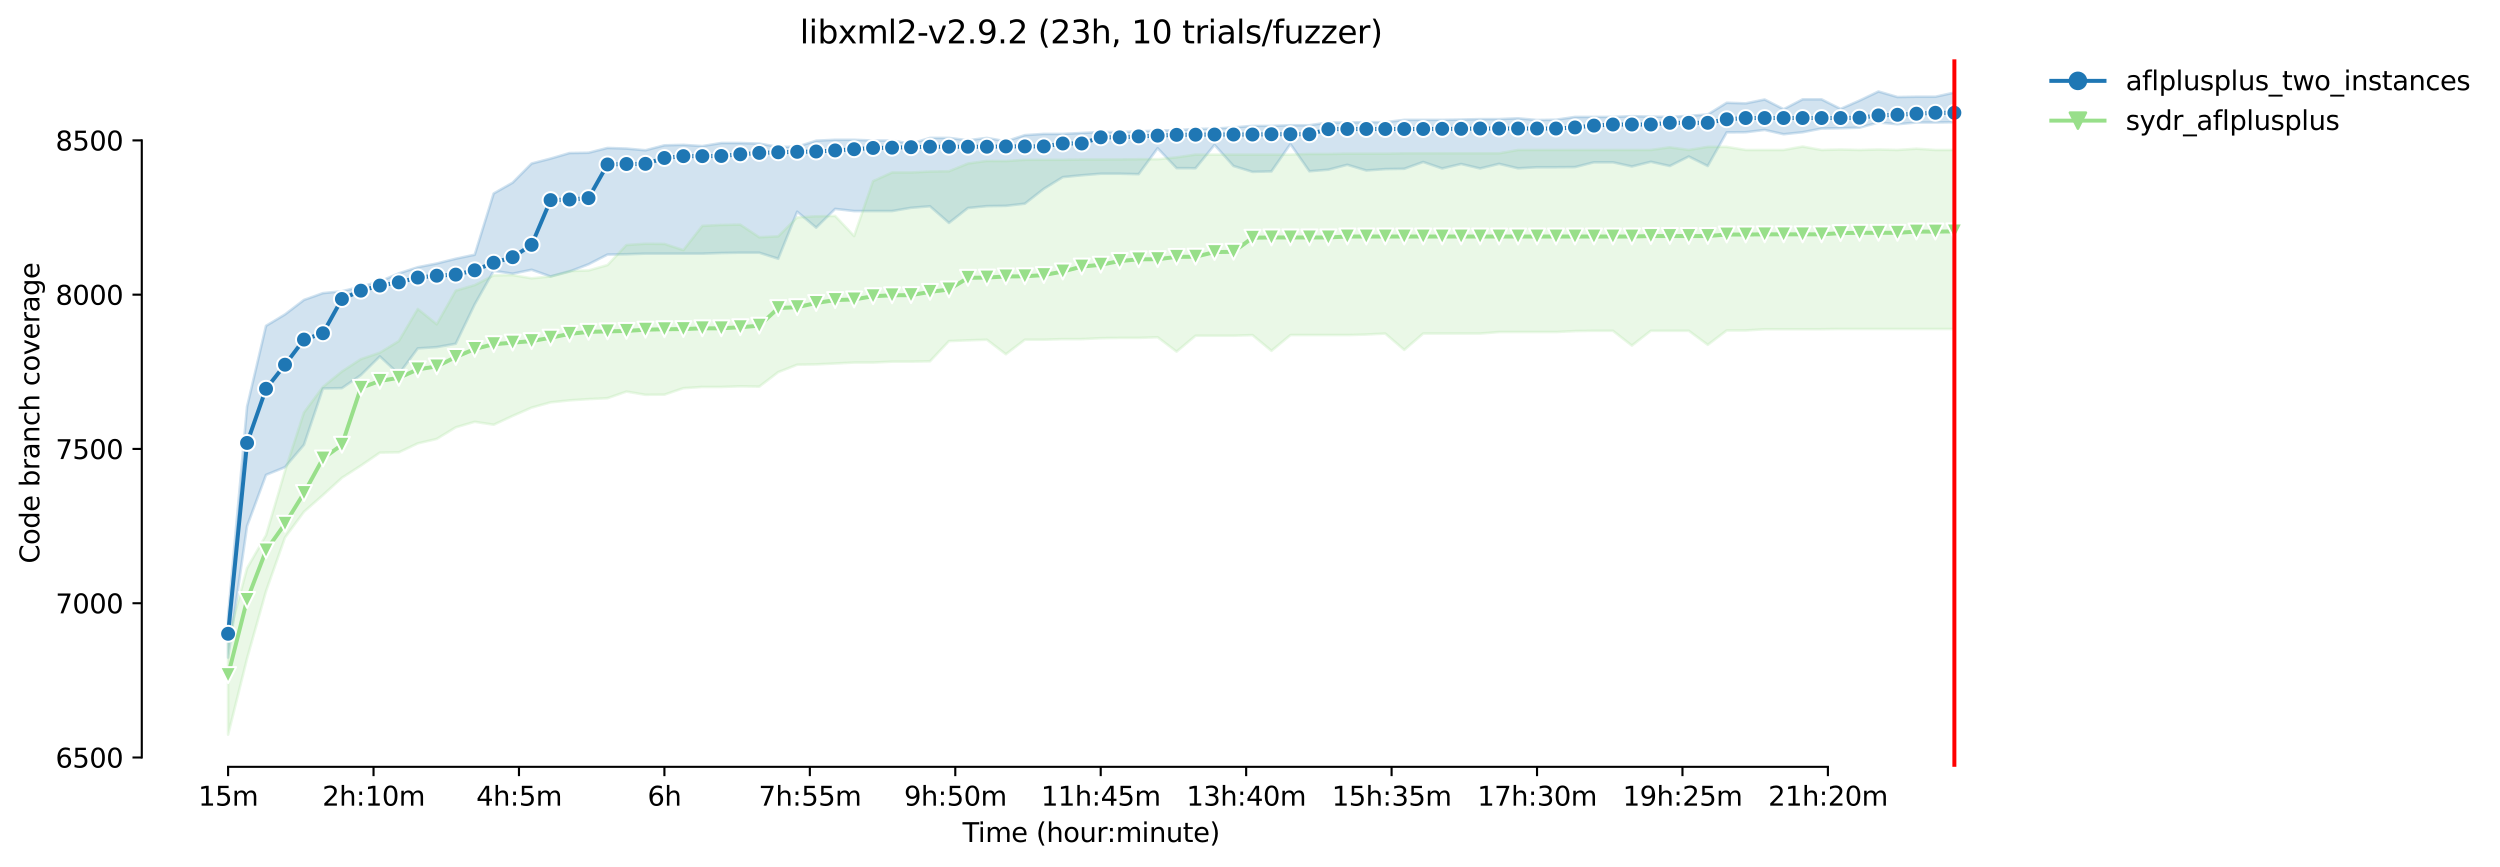 <?xml version="1.0" encoding="utf-8" standalone="no"?>
<!DOCTYPE svg PUBLIC "-//W3C//DTD SVG 1.1//EN"
  "http://www.w3.org/Graphics/SVG/1.1/DTD/svg11.dtd">
<svg height="325.986pt" version="1.1" viewBox="0 0 940.331 325.986" width="940.331pt" xmlns="http://www.w3.org/2000/svg" xmlns:xlink="http://www.w3.org/1999/xlink">
 <defs>
  <style type="text/css">*{stroke-linecap:butt;stroke-linejoin:round;}</style>
 </defs>
 <g id="figure_1">
  <g id="patch_1">
   <path d="M 0 325.986 
L 940.331 325.986 
L 940.331 0 
L 0 0 
z
" style="fill:#ffffff;"/>
  </g>
  <g id="axes_1">
   <g id="patch_2">
    <path d="M 53.328 288.43 
L 767.568 288.43 
L 767.568 22.318 
L 53.328 22.318 
z
" style="fill:#ffffff;"/>
   </g>
   <g id="PolyCollection_1">
    <defs>
     <path d="M 85.794 -94.45 
L 85.794 -78.666 
L 92.929 -128.107 
L 100.064 -147.372 
L 107.199 -150.273 
L 114.335 -158.687 
L 121.47 -179.868 
L 128.605 -179.984 
L 135.74 -184.916 
L 142.876 -191.938 
L 150.011 -185.264 
L 157.146 -194.955 
L 164.281 -195.419 
L 171.417 -196.696 
L 178.552 -211.493 
L 185.687 -224.12 
L 192.823 -223.041 
L 199.958 -224.519 
L 207.093 -221.996 
L 214.228 -223.853 
L 221.364 -226.581 
L 228.499 -230.236 
L 235.634 -230.352 
L 242.769 -230.585 
L 249.905 -230.585 
L 257.04 -230.585 
L 264.175 -230.585 
L 271.31 -230.817 
L 278.446 -230.933 
L 285.581 -230.933 
L 292.716 -228.67 
L 299.852 -246.365 
L 306.987 -240.361 
L 314.122 -247.413 
L 321.257 -246.6 
L 328.393 -246.6 
L 335.528 -246.6 
L 342.663 -247.819 
L 349.798 -248.399 
L 356.934 -242.135 
L 364.069 -247.738 
L 371.204 -248.457 
L 378.339 -248.559 
L 385.475 -249.374 
L 392.61 -254.956 
L 399.745 -259.367 
L 406.88 -260.063 
L 414.016 -260.643 
L 421.151 -260.643 
L 428.286 -260.469 
L 435.422 -270.228 
L 442.557 -262.732 
L 449.692 -262.7 
L 456.827 -271.484 
L 463.963 -263.545 
L 471.098 -261.34 
L 478.233 -261.514 
L 485.368 -271.785 
L 492.504 -261.567 
L 499.639 -262.152 
L 506.774 -264.009 
L 513.909 -261.862 
L 521.045 -262.384 
L 528.18 -262.5 
L 535.315 -265.053 
L 542.451 -262.616 
L 549.586 -264.299 
L 556.721 -262.616 
L 563.856 -264.357 
L 570.992 -262.674 
L 578.127 -263.08 
L 585.262 -263.08 
L 592.397 -263.138 
L 599.533 -264.937 
L 606.668 -264.937 
L 613.803 -263.37 
L 620.938 -265.129 
L 628.074 -263.545 
L 635.209 -267.113 
L 642.344 -263.545 
L 649.479 -276.195 
L 656.615 -276.253 
L 663.75 -277.123 
L 670.885 -275.498 
L 678.021 -276.253 
L 685.156 -277.645 
L 692.291 -277.762 
L 699.426 -277.97 
L 706.562 -279.909 
L 713.697 -279.27 
L 720.832 -279.909 
L 727.967 -279.909 
L 735.103 -280.025 
L 735.103 -291.166 
L 735.103 -291.166 
L 727.967 -289.599 
L 720.832 -289.599 
L 713.697 -289.483 
L 706.562 -291.572 
L 699.426 -288.149 
L 692.291 -285.015 
L 685.156 -288.613 
L 678.021 -288.613 
L 670.885 -284.899 
L 663.75 -288.555 
L 656.615 -287.104 
L 649.479 -287.336 
L 642.344 -282.926 
L 635.209 -282.404 
L 628.074 -282.003 
L 620.938 -282.118 
L 613.803 -282.288 
L 606.668 -281.998 
L 599.533 -281.998 
L 592.397 -281.998 
L 585.262 -280.953 
L 578.127 -280.837 
L 570.992 -281.475 
L 563.856 -281.185 
L 556.721 -281.185 
L 549.586 -281.011 
L 542.451 -280.895 
L 535.315 -280.895 
L 528.18 -280.895 
L 521.045 -280.025 
L 513.909 -280.025 
L 506.774 -279.909 
L 499.639 -279.909 
L 492.504 -278.871 
L 485.368 -278.864 
L 478.233 -278.632 
L 471.098 -278.632 
L 463.963 -278.052 
L 456.827 -277.587 
L 449.692 -277.471 
L 442.557 -277.007 
L 435.422 -276.891 
L 428.286 -276.543 
L 421.151 -276.311 
L 414.016 -276.311 
L 406.88 -275.963 
L 399.745 -275.614 
L 392.61 -275.614 
L 385.475 -275.15 
L 378.339 -272.829 
L 371.204 -274.106 
L 364.069 -273.235 
L 356.934 -274.106 
L 349.798 -274.112 
L 342.663 -271.931 
L 335.528 -273.119 
L 328.393 -273.119 
L 321.257 -273.409 
L 314.122 -273.409 
L 306.987 -273.061 
L 299.852 -270.776 
L 292.716 -270.74 
L 285.581 -271.97 
L 278.446 -272.191 
L 271.31 -272.191 
L 264.175 -271.03 
L 257.04 -271.494 
L 249.905 -271.32 
L 242.769 -269.463 
L 235.634 -270.102 
L 228.499 -270.334 
L 221.364 -268.535 
L 214.228 -268.419 
L 207.093 -266.33 
L 199.958 -264.473 
L 192.823 -257.278 
L 185.687 -253.216 
L 178.552 -230.178 
L 171.417 -228.67 
L 164.281 -226.871 
L 157.146 -225.478 
L 150.011 -223.157 
L 142.876 -220.139 
L 135.74 -218.166 
L 128.605 -216.428 
L 121.47 -215.729 
L 114.335 -213.176 
L 107.199 -207.721 
L 100.064 -203.427 
L 92.929 -173.02 
L 85.794 -94.45 
z
" id="m13c506bf82" style="stroke:#1f77b4;stroke-opacity:0.2;"/>
    </defs>
    <g clip-path="url(#p8cf848f87f)">
     <use style="fill:#1f77b4;fill-opacity:0.2;stroke:#1f77b4;stroke-opacity:0.2;" x="0" xlink:href="#m13c506bf82" y="325.986"/>
    </g>
   </g>
   <g id="PolyCollection_2">
    <defs>
     <path d="M 85.794 -85.63 
L 85.794 -49.652 
L 92.929 -78.318 
L 100.064 -103.619 
L 107.199 -123.812 
L 114.335 -133.503 
L 121.47 -139.77 
L 128.605 -146.269 
L 135.74 -150.854 
L 142.876 -155.728 
L 150.011 -155.844 
L 157.146 -159.21 
L 164.281 -160.893 
L 171.417 -165.245 
L 178.552 -167.334 
L 185.687 -166.231 
L 192.823 -169.539 
L 199.958 -172.672 
L 207.093 -174.645 
L 214.228 -175.4 
L 221.364 -175.864 
L 228.499 -176.212 
L 235.634 -178.707 
L 242.769 -177.489 
L 249.905 -177.547 
L 257.04 -179.984 
L 264.175 -180.448 
L 271.31 -180.448 
L 278.446 -180.68 
L 285.581 -180.564 
L 292.716 -186.019 
L 299.852 -188.804 
L 306.987 -188.92 
L 314.122 -189.268 
L 321.257 -189.617 
L 328.393 -189.617 
L 335.528 -189.965 
L 342.663 -189.965 
L 349.798 -190.081 
L 356.934 -197.682 
L 364.069 -197.973 
L 371.204 -198.205 
L 378.339 -192.75 
L 385.475 -198.205 
L 392.61 -198.205 
L 399.745 -198.437 
L 406.88 -198.437 
L 414.016 -198.785 
L 421.151 -198.901 
L 428.286 -198.901 
L 435.422 -199.133 
L 442.557 -193.737 
L 449.692 -199.713 
L 456.827 -199.713 
L 463.963 -199.713 
L 471.098 -199.946 
L 478.233 -194.027 
L 485.368 -199.946 
L 492.504 -199.946 
L 499.639 -199.946 
L 506.774 -199.946 
L 513.909 -200.156 
L 521.045 -200.526 
L 528.18 -194.375 
L 535.315 -200.526 
L 542.451 -200.526 
L 549.586 -200.526 
L 556.721 -200.526 
L 563.856 -201.106 
L 570.992 -201.106 
L 578.127 -201.106 
L 585.262 -201.106 
L 592.397 -201.454 
L 599.533 -201.57 
L 606.668 -201.57 
L 613.803 -196 
L 620.938 -201.57 
L 628.074 -201.57 
L 635.209 -201.57 
L 642.344 -196.29 
L 649.479 -201.686 
L 656.615 -201.686 
L 663.75 -202.151 
L 670.885 -202.151 
L 678.021 -202.151 
L 685.156 -202.151 
L 692.291 -202.267 
L 699.426 -202.267 
L 706.562 -202.267 
L 713.697 -202.267 
L 720.832 -202.267 
L 727.967 -202.267 
L 735.103 -202.267 
L 735.103 -269.58 
L 735.103 -269.58 
L 727.967 -269.58 
L 720.832 -270.044 
L 713.697 -269.58 
L 706.562 -269.754 
L 699.426 -269.58 
L 692.291 -269.754 
L 685.156 -269.58 
L 678.021 -270.856 
L 670.885 -269.58 
L 663.75 -269.58 
L 656.615 -269.58 
L 649.479 -270.74 
L 642.344 -270.74 
L 635.209 -269.58 
L 628.074 -270.566 
L 620.938 -269.58 
L 613.803 -269.58 
L 606.668 -269.58 
L 599.533 -269.58 
L 592.397 -269.58 
L 585.262 -269.58 
L 578.127 -269.58 
L 570.992 -269.58 
L 563.856 -268.303 
L 556.721 -268.303 
L 549.586 -268.303 
L 542.451 -268.33 
L 535.315 -268.303 
L 528.18 -268.303 
L 521.045 -268.187 
L 513.909 -268.187 
L 506.774 -268.187 
L 499.639 -268.071 
L 492.504 -268.071 
L 485.368 -267.839 
L 478.233 -267.839 
L 471.098 -267.839 
L 463.963 -267.839 
L 456.827 -267.839 
L 449.692 -267.843 
L 442.557 -266.794 
L 435.422 -266.098 
L 428.286 -266.098 
L 421.151 -266.004 
L 414.016 -265.982 
L 406.88 -265.982 
L 399.745 -265.866 
L 392.61 -265.866 
L 385.475 -265.866 
L 378.339 -265.401 
L 371.204 -265.46 
L 364.069 -264.473 
L 356.934 -261.572 
L 349.798 -261.456 
L 342.663 -261.107 
L 335.528 -261.107 
L 328.393 -257.858 
L 321.257 -237.2 
L 314.122 -244.755 
L 306.987 -244.627 
L 299.852 -244.221 
L 292.716 -237.094 
L 285.581 -236.746 
L 278.446 -241.494 
L 271.31 -241.378 
L 264.175 -241.03 
L 257.04 -231.912 
L 249.905 -234.24 
L 242.769 -234.298 
L 235.634 -233.834 
L 228.499 -226.29 
L 221.364 -224.259 
L 214.228 -224.027 
L 207.093 -221.996 
L 199.958 -221.3 
L 192.823 -222.519 
L 185.687 -222.403 
L 178.552 -218.747 
L 171.417 -216.658 
L 164.281 -204.008 
L 157.146 -209.77 
L 150.011 -197.682 
L 142.876 -193.33 
L 135.74 -190.893 
L 128.605 -186.251 
L 121.47 -180.448 
L 114.335 -170.815 
L 107.199 -148.823 
L 100.064 -124.683 
L 92.929 -112.265 
L 85.794 -85.63 
z
" id="mc4f12b10cc" style="stroke:#98df8a;stroke-opacity:0.2;"/>
    </defs>
    <g clip-path="url(#p8cf848f87f)">
     <use style="fill:#98df8a;fill-opacity:0.2;stroke:#98df8a;stroke-opacity:0.2;" x="0" xlink:href="#mc4f12b10cc" y="325.986"/>
    </g>
   </g>
   <g id="matplotlib.axis_1">
    <g id="xtick_1">
     <g id="line2d_1">
      <defs>
       <path d="M 0 0 
L 0 3.5 
" id="mbc0bbe79b4" style="stroke:#000000;stroke-width:0.8;"/>
      </defs>
      <g>
       <use style="stroke:#000000;stroke-width:0.8;" x="85.794" xlink:href="#mbc0bbe79b4" y="288.43"/>
      </g>
     </g>
     <g id="text_1">
      <!-- 15m -->
      <g transform="translate(74.561 303.029)scale(0.1 -0.1)">
       <defs>
        <path d="M 794 531 
L 1825 531 
L 1825 4091 
L 703 3866 
L 703 4441 
L 1819 4666 
L 2450 4666 
L 2450 531 
L 3481 531 
L 3481 0 
L 794 0 
L 794 531 
z
" id="DejaVuSans-31" transform="scale(0.016)"/>
        <path d="M 691 4666 
L 3169 4666 
L 3169 4134 
L 1269 4134 
L 1269 2991 
Q 1406 3038 1543 3061 
Q 1681 3084 1819 3084 
Q 2600 3084 3056 2656 
Q 3513 2228 3513 1497 
Q 3513 744 3044 326 
Q 2575 -91 1722 -91 
Q 1428 -91 1123 -41 
Q 819 9 494 109 
L 494 744 
Q 775 591 1075 516 
Q 1375 441 1709 441 
Q 2250 441 2565 725 
Q 2881 1009 2881 1497 
Q 2881 1984 2565 2268 
Q 2250 2553 1709 2553 
Q 1456 2553 1204 2497 
Q 953 2441 691 2322 
L 691 4666 
z
" id="DejaVuSans-35" transform="scale(0.016)"/>
        <path d="M 3328 2828 
Q 3544 3216 3844 3400 
Q 4144 3584 4550 3584 
Q 5097 3584 5394 3201 
Q 5691 2819 5691 2113 
L 5691 0 
L 5113 0 
L 5113 2094 
Q 5113 2597 4934 2840 
Q 4756 3084 4391 3084 
Q 3944 3084 3684 2787 
Q 3425 2491 3425 1978 
L 3425 0 
L 2847 0 
L 2847 2094 
Q 2847 2600 2669 2842 
Q 2491 3084 2119 3084 
Q 1678 3084 1418 2786 
Q 1159 2488 1159 1978 
L 1159 0 
L 581 0 
L 581 3500 
L 1159 3500 
L 1159 2956 
Q 1356 3278 1631 3431 
Q 1906 3584 2284 3584 
Q 2666 3584 2933 3390 
Q 3200 3197 3328 2828 
z
" id="DejaVuSans-6d" transform="scale(0.016)"/>
       </defs>
       <use xlink:href="#DejaVuSans-31"/>
       <use x="63.623" xlink:href="#DejaVuSans-35"/>
       <use x="127.246" xlink:href="#DejaVuSans-6d"/>
      </g>
     </g>
    </g>
    <g id="xtick_2">
     <g id="line2d_2">
      <g>
       <use style="stroke:#000000;stroke-width:0.8;" x="140.497" xlink:href="#mbc0bbe79b4" y="288.43"/>
      </g>
     </g>
     <g id="text_2">
      <!-- 2h:10m -->
      <g transform="translate(121.23 303.029)scale(0.1 -0.1)">
       <defs>
        <path d="M 1228 531 
L 3431 531 
L 3431 0 
L 469 0 
L 469 531 
Q 828 903 1448 1529 
Q 2069 2156 2228 2338 
Q 2531 2678 2651 2914 
Q 2772 3150 2772 3378 
Q 2772 3750 2511 3984 
Q 2250 4219 1831 4219 
Q 1534 4219 1204 4116 
Q 875 4013 500 3803 
L 500 4441 
Q 881 4594 1212 4672 
Q 1544 4750 1819 4750 
Q 2544 4750 2975 4387 
Q 3406 4025 3406 3419 
Q 3406 3131 3298 2873 
Q 3191 2616 2906 2266 
Q 2828 2175 2409 1742 
Q 1991 1309 1228 531 
z
" id="DejaVuSans-32" transform="scale(0.016)"/>
        <path d="M 3513 2113 
L 3513 0 
L 2938 0 
L 2938 2094 
Q 2938 2591 2744 2837 
Q 2550 3084 2163 3084 
Q 1697 3084 1428 2787 
Q 1159 2491 1159 1978 
L 1159 0 
L 581 0 
L 581 4863 
L 1159 4863 
L 1159 2956 
Q 1366 3272 1645 3428 
Q 1925 3584 2291 3584 
Q 2894 3584 3203 3211 
Q 3513 2838 3513 2113 
z
" id="DejaVuSans-68" transform="scale(0.016)"/>
        <path d="M 750 794 
L 1409 794 
L 1409 0 
L 750 0 
L 750 794 
z
M 750 3309 
L 1409 3309 
L 1409 2516 
L 750 2516 
L 750 3309 
z
" id="DejaVuSans-3a" transform="scale(0.016)"/>
        <path d="M 2034 4250 
Q 1547 4250 1301 3770 
Q 1056 3291 1056 2328 
Q 1056 1369 1301 889 
Q 1547 409 2034 409 
Q 2525 409 2770 889 
Q 3016 1369 3016 2328 
Q 3016 3291 2770 3770 
Q 2525 4250 2034 4250 
z
M 2034 4750 
Q 2819 4750 3233 4129 
Q 3647 3509 3647 2328 
Q 3647 1150 3233 529 
Q 2819 -91 2034 -91 
Q 1250 -91 836 529 
Q 422 1150 422 2328 
Q 422 3509 836 4129 
Q 1250 4750 2034 4750 
z
" id="DejaVuSans-30" transform="scale(0.016)"/>
       </defs>
       <use xlink:href="#DejaVuSans-32"/>
       <use x="63.623" xlink:href="#DejaVuSans-68"/>
       <use x="127.002" xlink:href="#DejaVuSans-3a"/>
       <use x="160.693" xlink:href="#DejaVuSans-31"/>
       <use x="224.316" xlink:href="#DejaVuSans-30"/>
       <use x="287.939" xlink:href="#DejaVuSans-6d"/>
      </g>
     </g>
    </g>
    <g id="xtick_3">
     <g id="line2d_3">
      <g>
       <use style="stroke:#000000;stroke-width:0.8;" x="195.201" xlink:href="#mbc0bbe79b4" y="288.43"/>
      </g>
     </g>
     <g id="text_3">
      <!-- 4h:5m -->
      <g transform="translate(179.115 303.029)scale(0.1 -0.1)">
       <defs>
        <path d="M 2419 4116 
L 825 1625 
L 2419 1625 
L 2419 4116 
z
M 2253 4666 
L 3047 4666 
L 3047 1625 
L 3713 1625 
L 3713 1100 
L 3047 1100 
L 3047 0 
L 2419 0 
L 2419 1100 
L 313 1100 
L 313 1709 
L 2253 4666 
z
" id="DejaVuSans-34" transform="scale(0.016)"/>
       </defs>
       <use xlink:href="#DejaVuSans-34"/>
       <use x="63.623" xlink:href="#DejaVuSans-68"/>
       <use x="127.002" xlink:href="#DejaVuSans-3a"/>
       <use x="160.693" xlink:href="#DejaVuSans-35"/>
       <use x="224.316" xlink:href="#DejaVuSans-6d"/>
      </g>
     </g>
    </g>
    <g id="xtick_4">
     <g id="line2d_4">
      <g>
       <use style="stroke:#000000;stroke-width:0.8;" x="249.905" xlink:href="#mbc0bbe79b4" y="288.43"/>
      </g>
     </g>
     <g id="text_4">
      <!-- 6h -->
      <g transform="translate(243.555 303.029)scale(0.1 -0.1)">
       <defs>
        <path d="M 2113 2584 
Q 1688 2584 1439 2293 
Q 1191 2003 1191 1497 
Q 1191 994 1439 701 
Q 1688 409 2113 409 
Q 2538 409 2786 701 
Q 3034 994 3034 1497 
Q 3034 2003 2786 2293 
Q 2538 2584 2113 2584 
z
M 3366 4563 
L 3366 3988 
Q 3128 4100 2886 4159 
Q 2644 4219 2406 4219 
Q 1781 4219 1451 3797 
Q 1122 3375 1075 2522 
Q 1259 2794 1537 2939 
Q 1816 3084 2150 3084 
Q 2853 3084 3261 2657 
Q 3669 2231 3669 1497 
Q 3669 778 3244 343 
Q 2819 -91 2113 -91 
Q 1303 -91 875 529 
Q 447 1150 447 2328 
Q 447 3434 972 4092 
Q 1497 4750 2381 4750 
Q 2619 4750 2861 4703 
Q 3103 4656 3366 4563 
z
" id="DejaVuSans-36" transform="scale(0.016)"/>
       </defs>
       <use xlink:href="#DejaVuSans-36"/>
       <use x="63.623" xlink:href="#DejaVuSans-68"/>
      </g>
     </g>
    </g>
    <g id="xtick_5">
     <g id="line2d_5">
      <g>
       <use style="stroke:#000000;stroke-width:0.8;" x="304.608" xlink:href="#mbc0bbe79b4" y="288.43"/>
      </g>
     </g>
     <g id="text_5">
      <!-- 7h:55m -->
      <g transform="translate(285.341 303.029)scale(0.1 -0.1)">
       <defs>
        <path d="M 525 4666 
L 3525 4666 
L 3525 4397 
L 1831 0 
L 1172 0 
L 2766 4134 
L 525 4134 
L 525 4666 
z
" id="DejaVuSans-37" transform="scale(0.016)"/>
       </defs>
       <use xlink:href="#DejaVuSans-37"/>
       <use x="63.623" xlink:href="#DejaVuSans-68"/>
       <use x="127.002" xlink:href="#DejaVuSans-3a"/>
       <use x="160.693" xlink:href="#DejaVuSans-35"/>
       <use x="224.316" xlink:href="#DejaVuSans-35"/>
       <use x="287.939" xlink:href="#DejaVuSans-6d"/>
      </g>
     </g>
    </g>
    <g id="xtick_6">
     <g id="line2d_6">
      <g>
       <use style="stroke:#000000;stroke-width:0.8;" x="359.312" xlink:href="#mbc0bbe79b4" y="288.43"/>
      </g>
     </g>
     <g id="text_6">
      <!-- 9h:50m -->
      <g transform="translate(340.045 303.029)scale(0.1 -0.1)">
       <defs>
        <path d="M 703 97 
L 703 672 
Q 941 559 1184 500 
Q 1428 441 1663 441 
Q 2288 441 2617 861 
Q 2947 1281 2994 2138 
Q 2813 1869 2534 1725 
Q 2256 1581 1919 1581 
Q 1219 1581 811 2004 
Q 403 2428 403 3163 
Q 403 3881 828 4315 
Q 1253 4750 1959 4750 
Q 2769 4750 3195 4129 
Q 3622 3509 3622 2328 
Q 3622 1225 3098 567 
Q 2575 -91 1691 -91 
Q 1453 -91 1209 -44 
Q 966 3 703 97 
z
M 1959 2075 
Q 2384 2075 2632 2365 
Q 2881 2656 2881 3163 
Q 2881 3666 2632 3958 
Q 2384 4250 1959 4250 
Q 1534 4250 1286 3958 
Q 1038 3666 1038 3163 
Q 1038 2656 1286 2365 
Q 1534 2075 1959 2075 
z
" id="DejaVuSans-39" transform="scale(0.016)"/>
       </defs>
       <use xlink:href="#DejaVuSans-39"/>
       <use x="63.623" xlink:href="#DejaVuSans-68"/>
       <use x="127.002" xlink:href="#DejaVuSans-3a"/>
       <use x="160.693" xlink:href="#DejaVuSans-35"/>
       <use x="224.316" xlink:href="#DejaVuSans-30"/>
       <use x="287.939" xlink:href="#DejaVuSans-6d"/>
      </g>
     </g>
    </g>
    <g id="xtick_7">
     <g id="line2d_7">
      <g>
       <use style="stroke:#000000;stroke-width:0.8;" x="414.016" xlink:href="#mbc0bbe79b4" y="288.43"/>
      </g>
     </g>
     <g id="text_7">
      <!-- 11h:45m -->
      <g transform="translate(391.567 303.029)scale(0.1 -0.1)">
       <use xlink:href="#DejaVuSans-31"/>
       <use x="63.623" xlink:href="#DejaVuSans-31"/>
       <use x="127.246" xlink:href="#DejaVuSans-68"/>
       <use x="190.625" xlink:href="#DejaVuSans-3a"/>
       <use x="224.316" xlink:href="#DejaVuSans-34"/>
       <use x="287.939" xlink:href="#DejaVuSans-35"/>
       <use x="351.562" xlink:href="#DejaVuSans-6d"/>
      </g>
     </g>
    </g>
    <g id="xtick_8">
     <g id="line2d_8">
      <g>
       <use style="stroke:#000000;stroke-width:0.8;" x="468.719" xlink:href="#mbc0bbe79b4" y="288.43"/>
      </g>
     </g>
     <g id="text_8">
      <!-- 13h:40m -->
      <g transform="translate(446.271 303.029)scale(0.1 -0.1)">
       <defs>
        <path d="M 2597 2516 
Q 3050 2419 3304 2112 
Q 3559 1806 3559 1356 
Q 3559 666 3084 287 
Q 2609 -91 1734 -91 
Q 1441 -91 1130 -33 
Q 819 25 488 141 
L 488 750 
Q 750 597 1062 519 
Q 1375 441 1716 441 
Q 2309 441 2620 675 
Q 2931 909 2931 1356 
Q 2931 1769 2642 2001 
Q 2353 2234 1838 2234 
L 1294 2234 
L 1294 2753 
L 1863 2753 
Q 2328 2753 2575 2939 
Q 2822 3125 2822 3475 
Q 2822 3834 2567 4026 
Q 2313 4219 1838 4219 
Q 1578 4219 1281 4162 
Q 984 4106 628 3988 
L 628 4550 
Q 988 4650 1302 4700 
Q 1616 4750 1894 4750 
Q 2613 4750 3031 4423 
Q 3450 4097 3450 3541 
Q 3450 3153 3228 2886 
Q 3006 2619 2597 2516 
z
" id="DejaVuSans-33" transform="scale(0.016)"/>
       </defs>
       <use xlink:href="#DejaVuSans-31"/>
       <use x="63.623" xlink:href="#DejaVuSans-33"/>
       <use x="127.246" xlink:href="#DejaVuSans-68"/>
       <use x="190.625" xlink:href="#DejaVuSans-3a"/>
       <use x="224.316" xlink:href="#DejaVuSans-34"/>
       <use x="287.939" xlink:href="#DejaVuSans-30"/>
       <use x="351.562" xlink:href="#DejaVuSans-6d"/>
      </g>
     </g>
    </g>
    <g id="xtick_9">
     <g id="line2d_9">
      <g>
       <use style="stroke:#000000;stroke-width:0.8;" x="523.423" xlink:href="#mbc0bbe79b4" y="288.43"/>
      </g>
     </g>
     <g id="text_9">
      <!-- 15h:35m -->
      <g transform="translate(500.975 303.029)scale(0.1 -0.1)">
       <use xlink:href="#DejaVuSans-31"/>
       <use x="63.623" xlink:href="#DejaVuSans-35"/>
       <use x="127.246" xlink:href="#DejaVuSans-68"/>
       <use x="190.625" xlink:href="#DejaVuSans-3a"/>
       <use x="224.316" xlink:href="#DejaVuSans-33"/>
       <use x="287.939" xlink:href="#DejaVuSans-35"/>
       <use x="351.562" xlink:href="#DejaVuSans-6d"/>
      </g>
     </g>
    </g>
    <g id="xtick_10">
     <g id="line2d_10">
      <g>
       <use style="stroke:#000000;stroke-width:0.8;" x="578.127" xlink:href="#mbc0bbe79b4" y="288.43"/>
      </g>
     </g>
     <g id="text_10">
      <!-- 17h:30m -->
      <g transform="translate(555.678 303.029)scale(0.1 -0.1)">
       <use xlink:href="#DejaVuSans-31"/>
       <use x="63.623" xlink:href="#DejaVuSans-37"/>
       <use x="127.246" xlink:href="#DejaVuSans-68"/>
       <use x="190.625" xlink:href="#DejaVuSans-3a"/>
       <use x="224.316" xlink:href="#DejaVuSans-33"/>
       <use x="287.939" xlink:href="#DejaVuSans-30"/>
       <use x="351.562" xlink:href="#DejaVuSans-6d"/>
      </g>
     </g>
    </g>
    <g id="xtick_11">
     <g id="line2d_11">
      <g>
       <use style="stroke:#000000;stroke-width:0.8;" x="632.831" xlink:href="#mbc0bbe79b4" y="288.43"/>
      </g>
     </g>
     <g id="text_11">
      <!-- 19h:25m -->
      <g transform="translate(610.382 303.029)scale(0.1 -0.1)">
       <use xlink:href="#DejaVuSans-31"/>
       <use x="63.623" xlink:href="#DejaVuSans-39"/>
       <use x="127.246" xlink:href="#DejaVuSans-68"/>
       <use x="190.625" xlink:href="#DejaVuSans-3a"/>
       <use x="224.316" xlink:href="#DejaVuSans-32"/>
       <use x="287.939" xlink:href="#DejaVuSans-35"/>
       <use x="351.562" xlink:href="#DejaVuSans-6d"/>
      </g>
     </g>
    </g>
    <g id="xtick_12">
     <g id="line2d_12">
      <g>
       <use style="stroke:#000000;stroke-width:0.8;" x="687.534" xlink:href="#mbc0bbe79b4" y="288.43"/>
      </g>
     </g>
     <g id="text_12">
      <!-- 21h:20m -->
      <g transform="translate(665.086 303.029)scale(0.1 -0.1)">
       <use xlink:href="#DejaVuSans-32"/>
       <use x="63.623" xlink:href="#DejaVuSans-31"/>
       <use x="127.246" xlink:href="#DejaVuSans-68"/>
       <use x="190.625" xlink:href="#DejaVuSans-3a"/>
       <use x="224.316" xlink:href="#DejaVuSans-32"/>
       <use x="287.939" xlink:href="#DejaVuSans-30"/>
       <use x="351.562" xlink:href="#DejaVuSans-6d"/>
      </g>
     </g>
    </g>
    <g id="text_13">
     <!-- Time (hour:minute) -->
     <g transform="translate(362.041 316.707)scale(0.1 -0.1)">
      <defs>
       <path d="M -19 4666 
L 3928 4666 
L 3928 4134 
L 2272 4134 
L 2272 0 
L 1638 0 
L 1638 4134 
L -19 4134 
L -19 4666 
z
" id="DejaVuSans-54" transform="scale(0.016)"/>
       <path d="M 603 3500 
L 1178 3500 
L 1178 0 
L 603 0 
L 603 3500 
z
M 603 4863 
L 1178 4863 
L 1178 4134 
L 603 4134 
L 603 4863 
z
" id="DejaVuSans-69" transform="scale(0.016)"/>
       <path d="M 3597 1894 
L 3597 1613 
L 953 1613 
Q 991 1019 1311 708 
Q 1631 397 2203 397 
Q 2534 397 2845 478 
Q 3156 559 3463 722 
L 3463 178 
Q 3153 47 2828 -22 
Q 2503 -91 2169 -91 
Q 1331 -91 842 396 
Q 353 884 353 1716 
Q 353 2575 817 3079 
Q 1281 3584 2069 3584 
Q 2775 3584 3186 3129 
Q 3597 2675 3597 1894 
z
M 3022 2063 
Q 3016 2534 2758 2815 
Q 2500 3097 2075 3097 
Q 1594 3097 1305 2825 
Q 1016 2553 972 2059 
L 3022 2063 
z
" id="DejaVuSans-65" transform="scale(0.016)"/>
       <path id="DejaVuSans-20" transform="scale(0.016)"/>
       <path d="M 1984 4856 
Q 1566 4138 1362 3434 
Q 1159 2731 1159 2009 
Q 1159 1288 1364 580 
Q 1569 -128 1984 -844 
L 1484 -844 
Q 1016 -109 783 600 
Q 550 1309 550 2009 
Q 550 2706 781 3412 
Q 1013 4119 1484 4856 
L 1984 4856 
z
" id="DejaVuSans-28" transform="scale(0.016)"/>
       <path d="M 1959 3097 
Q 1497 3097 1228 2736 
Q 959 2375 959 1747 
Q 959 1119 1226 758 
Q 1494 397 1959 397 
Q 2419 397 2687 759 
Q 2956 1122 2956 1747 
Q 2956 2369 2687 2733 
Q 2419 3097 1959 3097 
z
M 1959 3584 
Q 2709 3584 3137 3096 
Q 3566 2609 3566 1747 
Q 3566 888 3137 398 
Q 2709 -91 1959 -91 
Q 1206 -91 779 398 
Q 353 888 353 1747 
Q 353 2609 779 3096 
Q 1206 3584 1959 3584 
z
" id="DejaVuSans-6f" transform="scale(0.016)"/>
       <path d="M 544 1381 
L 544 3500 
L 1119 3500 
L 1119 1403 
Q 1119 906 1312 657 
Q 1506 409 1894 409 
Q 2359 409 2629 706 
Q 2900 1003 2900 1516 
L 2900 3500 
L 3475 3500 
L 3475 0 
L 2900 0 
L 2900 538 
Q 2691 219 2414 64 
Q 2138 -91 1772 -91 
Q 1169 -91 856 284 
Q 544 659 544 1381 
z
M 1991 3584 
L 1991 3584 
z
" id="DejaVuSans-75" transform="scale(0.016)"/>
       <path d="M 2631 2963 
Q 2534 3019 2420 3045 
Q 2306 3072 2169 3072 
Q 1681 3072 1420 2755 
Q 1159 2438 1159 1844 
L 1159 0 
L 581 0 
L 581 3500 
L 1159 3500 
L 1159 2956 
Q 1341 3275 1631 3429 
Q 1922 3584 2338 3584 
Q 2397 3584 2469 3576 
Q 2541 3569 2628 3553 
L 2631 2963 
z
" id="DejaVuSans-72" transform="scale(0.016)"/>
       <path d="M 3513 2113 
L 3513 0 
L 2938 0 
L 2938 2094 
Q 2938 2591 2744 2837 
Q 2550 3084 2163 3084 
Q 1697 3084 1428 2787 
Q 1159 2491 1159 1978 
L 1159 0 
L 581 0 
L 581 3500 
L 1159 3500 
L 1159 2956 
Q 1366 3272 1645 3428 
Q 1925 3584 2291 3584 
Q 2894 3584 3203 3211 
Q 3513 2838 3513 2113 
z
" id="DejaVuSans-6e" transform="scale(0.016)"/>
       <path d="M 1172 4494 
L 1172 3500 
L 2356 3500 
L 2356 3053 
L 1172 3053 
L 1172 1153 
Q 1172 725 1289 603 
Q 1406 481 1766 481 
L 2356 481 
L 2356 0 
L 1766 0 
Q 1100 0 847 248 
Q 594 497 594 1153 
L 594 3053 
L 172 3053 
L 172 3500 
L 594 3500 
L 594 4494 
L 1172 4494 
z
" id="DejaVuSans-74" transform="scale(0.016)"/>
       <path d="M 513 4856 
L 1013 4856 
Q 1481 4119 1714 3412 
Q 1947 2706 1947 2009 
Q 1947 1309 1714 600 
Q 1481 -109 1013 -844 
L 513 -844 
Q 928 -128 1133 580 
Q 1338 1288 1338 2009 
Q 1338 2731 1133 3434 
Q 928 4138 513 4856 
z
" id="DejaVuSans-29" transform="scale(0.016)"/>
      </defs>
      <use xlink:href="#DejaVuSans-54"/>
      <use x="57.959" xlink:href="#DejaVuSans-69"/>
      <use x="85.742" xlink:href="#DejaVuSans-6d"/>
      <use x="183.154" xlink:href="#DejaVuSans-65"/>
      <use x="244.678" xlink:href="#DejaVuSans-20"/>
      <use x="276.465" xlink:href="#DejaVuSans-28"/>
      <use x="315.479" xlink:href="#DejaVuSans-68"/>
      <use x="378.857" xlink:href="#DejaVuSans-6f"/>
      <use x="440.039" xlink:href="#DejaVuSans-75"/>
      <use x="503.418" xlink:href="#DejaVuSans-72"/>
      <use x="542.781" xlink:href="#DejaVuSans-3a"/>
      <use x="576.473" xlink:href="#DejaVuSans-6d"/>
      <use x="673.885" xlink:href="#DejaVuSans-69"/>
      <use x="701.668" xlink:href="#DejaVuSans-6e"/>
      <use x="765.047" xlink:href="#DejaVuSans-75"/>
      <use x="828.426" xlink:href="#DejaVuSans-74"/>
      <use x="867.635" xlink:href="#DejaVuSans-65"/>
      <use x="929.158" xlink:href="#DejaVuSans-29"/>
     </g>
    </g>
   </g>
   <g id="matplotlib.axis_2">
    <g id="ytick_1">
     <g id="line2d_13">
      <defs>
       <path d="M 0 0 
L -3.5 0 
" id="m85b559699c" style="stroke:#000000;stroke-width:0.8;"/>
      </defs>
      <g>
       <use style="stroke:#000000;stroke-width:0.8;" x="53.328" xlink:href="#m85b559699c" y="284.922"/>
      </g>
     </g>
     <g id="text_14">
      <!-- 6500 -->
      <g transform="translate(20.878 288.722)scale(0.1 -0.1)">
       <use xlink:href="#DejaVuSans-36"/>
       <use x="63.623" xlink:href="#DejaVuSans-35"/>
       <use x="127.246" xlink:href="#DejaVuSans-30"/>
       <use x="190.869" xlink:href="#DejaVuSans-30"/>
      </g>
     </g>
    </g>
    <g id="ytick_2">
     <g id="line2d_14">
      <g>
       <use style="stroke:#000000;stroke-width:0.8;" x="53.328" xlink:href="#m85b559699c" y="226.894"/>
      </g>
     </g>
     <g id="text_15">
      <!-- 7000 -->
      <g transform="translate(20.878 230.693)scale(0.1 -0.1)">
       <use xlink:href="#DejaVuSans-37"/>
       <use x="63.623" xlink:href="#DejaVuSans-30"/>
       <use x="127.246" xlink:href="#DejaVuSans-30"/>
       <use x="190.869" xlink:href="#DejaVuSans-30"/>
      </g>
     </g>
    </g>
    <g id="ytick_3">
     <g id="line2d_15">
      <g>
       <use style="stroke:#000000;stroke-width:0.8;" x="53.328" xlink:href="#m85b559699c" y="168.866"/>
      </g>
     </g>
     <g id="text_16">
      <!-- 7500 -->
      <g transform="translate(20.878 172.665)scale(0.1 -0.1)">
       <use xlink:href="#DejaVuSans-37"/>
       <use x="63.623" xlink:href="#DejaVuSans-35"/>
       <use x="127.246" xlink:href="#DejaVuSans-30"/>
       <use x="190.869" xlink:href="#DejaVuSans-30"/>
      </g>
     </g>
    </g>
    <g id="ytick_4">
     <g id="line2d_16">
      <g>
       <use style="stroke:#000000;stroke-width:0.8;" x="53.328" xlink:href="#m85b559699c" y="110.837"/>
      </g>
     </g>
     <g id="text_17">
      <!-- 8000 -->
      <g transform="translate(20.878 114.637)scale(0.1 -0.1)">
       <defs>
        <path d="M 2034 2216 
Q 1584 2216 1326 1975 
Q 1069 1734 1069 1313 
Q 1069 891 1326 650 
Q 1584 409 2034 409 
Q 2484 409 2743 651 
Q 3003 894 3003 1313 
Q 3003 1734 2745 1975 
Q 2488 2216 2034 2216 
z
M 1403 2484 
Q 997 2584 770 2862 
Q 544 3141 544 3541 
Q 544 4100 942 4425 
Q 1341 4750 2034 4750 
Q 2731 4750 3128 4425 
Q 3525 4100 3525 3541 
Q 3525 3141 3298 2862 
Q 3072 2584 2669 2484 
Q 3125 2378 3379 2068 
Q 3634 1759 3634 1313 
Q 3634 634 3220 271 
Q 2806 -91 2034 -91 
Q 1263 -91 848 271 
Q 434 634 434 1313 
Q 434 1759 690 2068 
Q 947 2378 1403 2484 
z
M 1172 3481 
Q 1172 3119 1398 2916 
Q 1625 2713 2034 2713 
Q 2441 2713 2670 2916 
Q 2900 3119 2900 3481 
Q 2900 3844 2670 4047 
Q 2441 4250 2034 4250 
Q 1625 4250 1398 4047 
Q 1172 3844 1172 3481 
z
" id="DejaVuSans-38" transform="scale(0.016)"/>
       </defs>
       <use xlink:href="#DejaVuSans-38"/>
       <use x="63.623" xlink:href="#DejaVuSans-30"/>
       <use x="127.246" xlink:href="#DejaVuSans-30"/>
       <use x="190.869" xlink:href="#DejaVuSans-30"/>
      </g>
     </g>
    </g>
    <g id="ytick_5">
     <g id="line2d_17">
      <g>
       <use style="stroke:#000000;stroke-width:0.8;" x="53.328" xlink:href="#m85b559699c" y="52.809"/>
      </g>
     </g>
     <g id="text_18">
      <!-- 8500 -->
      <g transform="translate(20.878 56.608)scale(0.1 -0.1)">
       <use xlink:href="#DejaVuSans-38"/>
       <use x="63.623" xlink:href="#DejaVuSans-35"/>
       <use x="127.246" xlink:href="#DejaVuSans-30"/>
       <use x="190.869" xlink:href="#DejaVuSans-30"/>
      </g>
     </g>
    </g>
    <g id="text_19">
     <!-- Code branch coverage -->
     <g transform="translate(14.798 211.949)rotate(-90)scale(0.1 -0.1)">
      <defs>
       <path d="M 4122 4306 
L 4122 3641 
Q 3803 3938 3442 4084 
Q 3081 4231 2675 4231 
Q 1875 4231 1450 3742 
Q 1025 3253 1025 2328 
Q 1025 1406 1450 917 
Q 1875 428 2675 428 
Q 3081 428 3442 575 
Q 3803 722 4122 1019 
L 4122 359 
Q 3791 134 3420 21 
Q 3050 -91 2638 -91 
Q 1578 -91 968 557 
Q 359 1206 359 2328 
Q 359 3453 968 4101 
Q 1578 4750 2638 4750 
Q 3056 4750 3426 4639 
Q 3797 4528 4122 4306 
z
" id="DejaVuSans-43" transform="scale(0.016)"/>
       <path d="M 2906 2969 
L 2906 4863 
L 3481 4863 
L 3481 0 
L 2906 0 
L 2906 525 
Q 2725 213 2448 61 
Q 2172 -91 1784 -91 
Q 1150 -91 751 415 
Q 353 922 353 1747 
Q 353 2572 751 3078 
Q 1150 3584 1784 3584 
Q 2172 3584 2448 3432 
Q 2725 3281 2906 2969 
z
M 947 1747 
Q 947 1113 1208 752 
Q 1469 391 1925 391 
Q 2381 391 2643 752 
Q 2906 1113 2906 1747 
Q 2906 2381 2643 2742 
Q 2381 3103 1925 3103 
Q 1469 3103 1208 2742 
Q 947 2381 947 1747 
z
" id="DejaVuSans-64" transform="scale(0.016)"/>
       <path d="M 3116 1747 
Q 3116 2381 2855 2742 
Q 2594 3103 2138 3103 
Q 1681 3103 1420 2742 
Q 1159 2381 1159 1747 
Q 1159 1113 1420 752 
Q 1681 391 2138 391 
Q 2594 391 2855 752 
Q 3116 1113 3116 1747 
z
M 1159 2969 
Q 1341 3281 1617 3432 
Q 1894 3584 2278 3584 
Q 2916 3584 3314 3078 
Q 3713 2572 3713 1747 
Q 3713 922 3314 415 
Q 2916 -91 2278 -91 
Q 1894 -91 1617 61 
Q 1341 213 1159 525 
L 1159 0 
L 581 0 
L 581 4863 
L 1159 4863 
L 1159 2969 
z
" id="DejaVuSans-62" transform="scale(0.016)"/>
       <path d="M 2194 1759 
Q 1497 1759 1228 1600 
Q 959 1441 959 1056 
Q 959 750 1161 570 
Q 1363 391 1709 391 
Q 2188 391 2477 730 
Q 2766 1069 2766 1631 
L 2766 1759 
L 2194 1759 
z
M 3341 1997 
L 3341 0 
L 2766 0 
L 2766 531 
Q 2569 213 2275 61 
Q 1981 -91 1556 -91 
Q 1019 -91 701 211 
Q 384 513 384 1019 
Q 384 1609 779 1909 
Q 1175 2209 1959 2209 
L 2766 2209 
L 2766 2266 
Q 2766 2663 2505 2880 
Q 2244 3097 1772 3097 
Q 1472 3097 1187 3025 
Q 903 2953 641 2809 
L 641 3341 
Q 956 3463 1253 3523 
Q 1550 3584 1831 3584 
Q 2591 3584 2966 3190 
Q 3341 2797 3341 1997 
z
" id="DejaVuSans-61" transform="scale(0.016)"/>
       <path d="M 3122 3366 
L 3122 2828 
Q 2878 2963 2633 3030 
Q 2388 3097 2138 3097 
Q 1578 3097 1268 2742 
Q 959 2388 959 1747 
Q 959 1106 1268 751 
Q 1578 397 2138 397 
Q 2388 397 2633 464 
Q 2878 531 3122 666 
L 3122 134 
Q 2881 22 2623 -34 
Q 2366 -91 2075 -91 
Q 1284 -91 818 406 
Q 353 903 353 1747 
Q 353 2603 823 3093 
Q 1294 3584 2113 3584 
Q 2378 3584 2631 3529 
Q 2884 3475 3122 3366 
z
" id="DejaVuSans-63" transform="scale(0.016)"/>
       <path d="M 191 3500 
L 800 3500 
L 1894 563 
L 2988 3500 
L 3597 3500 
L 2284 0 
L 1503 0 
L 191 3500 
z
" id="DejaVuSans-76" transform="scale(0.016)"/>
       <path d="M 2906 1791 
Q 2906 2416 2648 2759 
Q 2391 3103 1925 3103 
Q 1463 3103 1205 2759 
Q 947 2416 947 1791 
Q 947 1169 1205 825 
Q 1463 481 1925 481 
Q 2391 481 2648 825 
Q 2906 1169 2906 1791 
z
M 3481 434 
Q 3481 -459 3084 -895 
Q 2688 -1331 1869 -1331 
Q 1566 -1331 1297 -1286 
Q 1028 -1241 775 -1147 
L 775 -588 
Q 1028 -725 1275 -790 
Q 1522 -856 1778 -856 
Q 2344 -856 2625 -561 
Q 2906 -266 2906 331 
L 2906 616 
Q 2728 306 2450 153 
Q 2172 0 1784 0 
Q 1141 0 747 490 
Q 353 981 353 1791 
Q 353 2603 747 3093 
Q 1141 3584 1784 3584 
Q 2172 3584 2450 3431 
Q 2728 3278 2906 2969 
L 2906 3500 
L 3481 3500 
L 3481 434 
z
" id="DejaVuSans-67" transform="scale(0.016)"/>
      </defs>
      <use xlink:href="#DejaVuSans-43"/>
      <use x="69.824" xlink:href="#DejaVuSans-6f"/>
      <use x="131.006" xlink:href="#DejaVuSans-64"/>
      <use x="194.482" xlink:href="#DejaVuSans-65"/>
      <use x="256.006" xlink:href="#DejaVuSans-20"/>
      <use x="287.793" xlink:href="#DejaVuSans-62"/>
      <use x="351.27" xlink:href="#DejaVuSans-72"/>
      <use x="392.383" xlink:href="#DejaVuSans-61"/>
      <use x="453.662" xlink:href="#DejaVuSans-6e"/>
      <use x="517.041" xlink:href="#DejaVuSans-63"/>
      <use x="572.021" xlink:href="#DejaVuSans-68"/>
      <use x="635.4" xlink:href="#DejaVuSans-20"/>
      <use x="667.188" xlink:href="#DejaVuSans-63"/>
      <use x="722.168" xlink:href="#DejaVuSans-6f"/>
      <use x="783.35" xlink:href="#DejaVuSans-76"/>
      <use x="842.529" xlink:href="#DejaVuSans-65"/>
      <use x="904.053" xlink:href="#DejaVuSans-72"/>
      <use x="945.166" xlink:href="#DejaVuSans-61"/>
      <use x="1006.445" xlink:href="#DejaVuSans-67"/>
      <use x="1069.922" xlink:href="#DejaVuSans-65"/>
     </g>
    </g>
   </g>
   <g id="line2d_18">
    <path clip-path="url(#p8cf848f87f)" d="M 85.794 238.384 
L 92.929 166.603 
L 100.064 146.235 
L 107.199 137.182 
L 114.335 127.724 
L 121.47 125.344 
L 128.605 112.462 
L 135.74 109.329 
L 142.876 107.414 
L 150.011 106.195 
L 157.146 104.396 
L 164.281 103.7 
L 171.417 103.294 
L 178.552 101.669 
L 185.687 98.826 
L 192.823 96.737 
L 199.958 92.094 
L 207.093 75.266 
L 214.228 75.034 
L 221.364 74.512 
L 228.499 61.862 
L 235.634 61.687 
L 242.769 61.629 
L 249.905 59.424 
L 257.04 58.728 
L 264.175 58.728 
L 271.31 58.67 
L 278.446 58.032 
L 285.581 57.509 
L 292.716 57.277 
L 299.852 57.103 
L 306.987 56.987 
L 314.122 56.581 
L 321.257 56.117 
L 328.393 55.652 
L 335.528 55.536 
L 342.663 55.362 
L 349.798 55.188 
L 356.934 55.188 
L 364.069 55.188 
L 371.204 55.188 
L 378.339 55.072 
L 385.475 55.072 
L 392.61 55.072 
L 399.745 53.97 
L 406.88 53.97 
L 414.016 51.649 
L 421.151 51.649 
L 428.286 51.3 
L 435.422 51.01 
L 442.557 50.72 
L 449.692 50.662 
L 456.827 50.604 
L 463.963 50.604 
L 471.098 50.604 
L 478.233 50.488 
L 485.368 50.488 
L 492.504 50.488 
L 499.639 48.573 
L 506.774 48.515 
L 513.909 48.515 
L 521.045 48.515 
L 528.18 48.515 
L 535.315 48.515 
L 542.451 48.457 
L 549.586 48.457 
L 556.721 48.341 
L 563.856 48.341 
L 570.992 48.341 
L 578.127 48.341 
L 585.262 48.341 
L 592.397 47.935 
L 599.533 47.238 
L 606.668 46.832 
L 613.803 46.832 
L 620.938 46.832 
L 628.074 46.194 
L 635.209 46.194 
L 642.344 46.194 
L 649.479 44.859 
L 656.615 44.395 
L 663.75 44.395 
L 670.885 44.395 
L 678.021 44.395 
L 685.156 44.395 
L 692.291 44.395 
L 699.426 44.279 
L 706.562 43.409 
L 713.697 43.176 
L 720.832 42.77 
L 727.967 42.422 
L 735.103 42.422 
" style="fill:none;stroke:#1f77b4;stroke-linecap:square;stroke-width:1.5;"/>
    <defs>
     <path d="M 0 3 
C 0.796 3 1.559 2.684 2.121 2.121 
C 2.684 1.559 3 0.796 3 0 
C 3 -0.796 2.684 -1.559 2.121 -2.121 
C 1.559 -2.684 0.796 -3 0 -3 
C -0.796 -3 -1.559 -2.684 -2.121 -2.121 
C -2.684 -1.559 -3 -0.796 -3 0 
C -3 0.796 -2.684 1.559 -2.121 2.121 
C -1.559 2.684 -0.796 3 0 3 
z
" id="m206d554168" style="stroke:#ffffff;stroke-width:0.75;"/>
    </defs>
    <g clip-path="url(#p8cf848f87f)">
     <use style="fill:#1f77b4;stroke:#ffffff;stroke-width:0.75;" x="85.794" xlink:href="#m206d554168" y="238.384"/>
     <use style="fill:#1f77b4;stroke:#ffffff;stroke-width:0.75;" x="92.929" xlink:href="#m206d554168" y="166.603"/>
     <use style="fill:#1f77b4;stroke:#ffffff;stroke-width:0.75;" x="100.064" xlink:href="#m206d554168" y="146.235"/>
     <use style="fill:#1f77b4;stroke:#ffffff;stroke-width:0.75;" x="107.199" xlink:href="#m206d554168" y="137.182"/>
     <use style="fill:#1f77b4;stroke:#ffffff;stroke-width:0.75;" x="114.335" xlink:href="#m206d554168" y="127.724"/>
     <use style="fill:#1f77b4;stroke:#ffffff;stroke-width:0.75;" x="121.47" xlink:href="#m206d554168" y="125.344"/>
     <use style="fill:#1f77b4;stroke:#ffffff;stroke-width:0.75;" x="128.605" xlink:href="#m206d554168" y="112.462"/>
     <use style="fill:#1f77b4;stroke:#ffffff;stroke-width:0.75;" x="135.74" xlink:href="#m206d554168" y="109.329"/>
     <use style="fill:#1f77b4;stroke:#ffffff;stroke-width:0.75;" x="142.876" xlink:href="#m206d554168" y="107.414"/>
     <use style="fill:#1f77b4;stroke:#ffffff;stroke-width:0.75;" x="150.011" xlink:href="#m206d554168" y="106.195"/>
     <use style="fill:#1f77b4;stroke:#ffffff;stroke-width:0.75;" x="157.146" xlink:href="#m206d554168" y="104.396"/>
     <use style="fill:#1f77b4;stroke:#ffffff;stroke-width:0.75;" x="164.281" xlink:href="#m206d554168" y="103.7"/>
     <use style="fill:#1f77b4;stroke:#ffffff;stroke-width:0.75;" x="171.417" xlink:href="#m206d554168" y="103.294"/>
     <use style="fill:#1f77b4;stroke:#ffffff;stroke-width:0.75;" x="178.552" xlink:href="#m206d554168" y="101.669"/>
     <use style="fill:#1f77b4;stroke:#ffffff;stroke-width:0.75;" x="185.687" xlink:href="#m206d554168" y="98.826"/>
     <use style="fill:#1f77b4;stroke:#ffffff;stroke-width:0.75;" x="192.823" xlink:href="#m206d554168" y="96.737"/>
     <use style="fill:#1f77b4;stroke:#ffffff;stroke-width:0.75;" x="199.958" xlink:href="#m206d554168" y="92.094"/>
     <use style="fill:#1f77b4;stroke:#ffffff;stroke-width:0.75;" x="207.093" xlink:href="#m206d554168" y="75.266"/>
     <use style="fill:#1f77b4;stroke:#ffffff;stroke-width:0.75;" x="214.228" xlink:href="#m206d554168" y="75.034"/>
     <use style="fill:#1f77b4;stroke:#ffffff;stroke-width:0.75;" x="221.364" xlink:href="#m206d554168" y="74.512"/>
     <use style="fill:#1f77b4;stroke:#ffffff;stroke-width:0.75;" x="228.499" xlink:href="#m206d554168" y="61.862"/>
     <use style="fill:#1f77b4;stroke:#ffffff;stroke-width:0.75;" x="235.634" xlink:href="#m206d554168" y="61.687"/>
     <use style="fill:#1f77b4;stroke:#ffffff;stroke-width:0.75;" x="242.769" xlink:href="#m206d554168" y="61.629"/>
     <use style="fill:#1f77b4;stroke:#ffffff;stroke-width:0.75;" x="249.905" xlink:href="#m206d554168" y="59.424"/>
     <use style="fill:#1f77b4;stroke:#ffffff;stroke-width:0.75;" x="257.04" xlink:href="#m206d554168" y="58.728"/>
     <use style="fill:#1f77b4;stroke:#ffffff;stroke-width:0.75;" x="264.175" xlink:href="#m206d554168" y="58.728"/>
     <use style="fill:#1f77b4;stroke:#ffffff;stroke-width:0.75;" x="271.31" xlink:href="#m206d554168" y="58.67"/>
     <use style="fill:#1f77b4;stroke:#ffffff;stroke-width:0.75;" x="278.446" xlink:href="#m206d554168" y="58.032"/>
     <use style="fill:#1f77b4;stroke:#ffffff;stroke-width:0.75;" x="285.581" xlink:href="#m206d554168" y="57.509"/>
     <use style="fill:#1f77b4;stroke:#ffffff;stroke-width:0.75;" x="292.716" xlink:href="#m206d554168" y="57.277"/>
     <use style="fill:#1f77b4;stroke:#ffffff;stroke-width:0.75;" x="299.852" xlink:href="#m206d554168" y="57.103"/>
     <use style="fill:#1f77b4;stroke:#ffffff;stroke-width:0.75;" x="306.987" xlink:href="#m206d554168" y="56.987"/>
     <use style="fill:#1f77b4;stroke:#ffffff;stroke-width:0.75;" x="314.122" xlink:href="#m206d554168" y="56.581"/>
     <use style="fill:#1f77b4;stroke:#ffffff;stroke-width:0.75;" x="321.257" xlink:href="#m206d554168" y="56.117"/>
     <use style="fill:#1f77b4;stroke:#ffffff;stroke-width:0.75;" x="328.393" xlink:href="#m206d554168" y="55.652"/>
     <use style="fill:#1f77b4;stroke:#ffffff;stroke-width:0.75;" x="335.528" xlink:href="#m206d554168" y="55.536"/>
     <use style="fill:#1f77b4;stroke:#ffffff;stroke-width:0.75;" x="342.663" xlink:href="#m206d554168" y="55.362"/>
     <use style="fill:#1f77b4;stroke:#ffffff;stroke-width:0.75;" x="349.798" xlink:href="#m206d554168" y="55.188"/>
     <use style="fill:#1f77b4;stroke:#ffffff;stroke-width:0.75;" x="356.934" xlink:href="#m206d554168" y="55.188"/>
     <use style="fill:#1f77b4;stroke:#ffffff;stroke-width:0.75;" x="364.069" xlink:href="#m206d554168" y="55.188"/>
     <use style="fill:#1f77b4;stroke:#ffffff;stroke-width:0.75;" x="371.204" xlink:href="#m206d554168" y="55.188"/>
     <use style="fill:#1f77b4;stroke:#ffffff;stroke-width:0.75;" x="378.339" xlink:href="#m206d554168" y="55.072"/>
     <use style="fill:#1f77b4;stroke:#ffffff;stroke-width:0.75;" x="385.475" xlink:href="#m206d554168" y="55.072"/>
     <use style="fill:#1f77b4;stroke:#ffffff;stroke-width:0.75;" x="392.61" xlink:href="#m206d554168" y="55.072"/>
     <use style="fill:#1f77b4;stroke:#ffffff;stroke-width:0.75;" x="399.745" xlink:href="#m206d554168" y="53.97"/>
     <use style="fill:#1f77b4;stroke:#ffffff;stroke-width:0.75;" x="406.88" xlink:href="#m206d554168" y="53.97"/>
     <use style="fill:#1f77b4;stroke:#ffffff;stroke-width:0.75;" x="414.016" xlink:href="#m206d554168" y="51.649"/>
     <use style="fill:#1f77b4;stroke:#ffffff;stroke-width:0.75;" x="421.151" xlink:href="#m206d554168" y="51.649"/>
     <use style="fill:#1f77b4;stroke:#ffffff;stroke-width:0.75;" x="428.286" xlink:href="#m206d554168" y="51.3"/>
     <use style="fill:#1f77b4;stroke:#ffffff;stroke-width:0.75;" x="435.422" xlink:href="#m206d554168" y="51.01"/>
     <use style="fill:#1f77b4;stroke:#ffffff;stroke-width:0.75;" x="442.557" xlink:href="#m206d554168" y="50.72"/>
     <use style="fill:#1f77b4;stroke:#ffffff;stroke-width:0.75;" x="449.692" xlink:href="#m206d554168" y="50.662"/>
     <use style="fill:#1f77b4;stroke:#ffffff;stroke-width:0.75;" x="456.827" xlink:href="#m206d554168" y="50.604"/>
     <use style="fill:#1f77b4;stroke:#ffffff;stroke-width:0.75;" x="463.963" xlink:href="#m206d554168" y="50.604"/>
     <use style="fill:#1f77b4;stroke:#ffffff;stroke-width:0.75;" x="471.098" xlink:href="#m206d554168" y="50.604"/>
     <use style="fill:#1f77b4;stroke:#ffffff;stroke-width:0.75;" x="478.233" xlink:href="#m206d554168" y="50.488"/>
     <use style="fill:#1f77b4;stroke:#ffffff;stroke-width:0.75;" x="485.368" xlink:href="#m206d554168" y="50.488"/>
     <use style="fill:#1f77b4;stroke:#ffffff;stroke-width:0.75;" x="492.504" xlink:href="#m206d554168" y="50.488"/>
     <use style="fill:#1f77b4;stroke:#ffffff;stroke-width:0.75;" x="499.639" xlink:href="#m206d554168" y="48.573"/>
     <use style="fill:#1f77b4;stroke:#ffffff;stroke-width:0.75;" x="506.774" xlink:href="#m206d554168" y="48.515"/>
     <use style="fill:#1f77b4;stroke:#ffffff;stroke-width:0.75;" x="513.909" xlink:href="#m206d554168" y="48.515"/>
     <use style="fill:#1f77b4;stroke:#ffffff;stroke-width:0.75;" x="521.045" xlink:href="#m206d554168" y="48.515"/>
     <use style="fill:#1f77b4;stroke:#ffffff;stroke-width:0.75;" x="528.18" xlink:href="#m206d554168" y="48.515"/>
     <use style="fill:#1f77b4;stroke:#ffffff;stroke-width:0.75;" x="535.315" xlink:href="#m206d554168" y="48.515"/>
     <use style="fill:#1f77b4;stroke:#ffffff;stroke-width:0.75;" x="542.451" xlink:href="#m206d554168" y="48.457"/>
     <use style="fill:#1f77b4;stroke:#ffffff;stroke-width:0.75;" x="549.586" xlink:href="#m206d554168" y="48.457"/>
     <use style="fill:#1f77b4;stroke:#ffffff;stroke-width:0.75;" x="556.721" xlink:href="#m206d554168" y="48.341"/>
     <use style="fill:#1f77b4;stroke:#ffffff;stroke-width:0.75;" x="563.856" xlink:href="#m206d554168" y="48.341"/>
     <use style="fill:#1f77b4;stroke:#ffffff;stroke-width:0.75;" x="570.992" xlink:href="#m206d554168" y="48.341"/>
     <use style="fill:#1f77b4;stroke:#ffffff;stroke-width:0.75;" x="578.127" xlink:href="#m206d554168" y="48.341"/>
     <use style="fill:#1f77b4;stroke:#ffffff;stroke-width:0.75;" x="585.262" xlink:href="#m206d554168" y="48.341"/>
     <use style="fill:#1f77b4;stroke:#ffffff;stroke-width:0.75;" x="592.397" xlink:href="#m206d554168" y="47.935"/>
     <use style="fill:#1f77b4;stroke:#ffffff;stroke-width:0.75;" x="599.533" xlink:href="#m206d554168" y="47.238"/>
     <use style="fill:#1f77b4;stroke:#ffffff;stroke-width:0.75;" x="606.668" xlink:href="#m206d554168" y="46.832"/>
     <use style="fill:#1f77b4;stroke:#ffffff;stroke-width:0.75;" x="613.803" xlink:href="#m206d554168" y="46.832"/>
     <use style="fill:#1f77b4;stroke:#ffffff;stroke-width:0.75;" x="620.938" xlink:href="#m206d554168" y="46.832"/>
     <use style="fill:#1f77b4;stroke:#ffffff;stroke-width:0.75;" x="628.074" xlink:href="#m206d554168" y="46.194"/>
     <use style="fill:#1f77b4;stroke:#ffffff;stroke-width:0.75;" x="635.209" xlink:href="#m206d554168" y="46.194"/>
     <use style="fill:#1f77b4;stroke:#ffffff;stroke-width:0.75;" x="642.344" xlink:href="#m206d554168" y="46.194"/>
     <use style="fill:#1f77b4;stroke:#ffffff;stroke-width:0.75;" x="649.479" xlink:href="#m206d554168" y="44.859"/>
     <use style="fill:#1f77b4;stroke:#ffffff;stroke-width:0.75;" x="656.615" xlink:href="#m206d554168" y="44.395"/>
     <use style="fill:#1f77b4;stroke:#ffffff;stroke-width:0.75;" x="663.75" xlink:href="#m206d554168" y="44.395"/>
     <use style="fill:#1f77b4;stroke:#ffffff;stroke-width:0.75;" x="670.885" xlink:href="#m206d554168" y="44.395"/>
     <use style="fill:#1f77b4;stroke:#ffffff;stroke-width:0.75;" x="678.021" xlink:href="#m206d554168" y="44.395"/>
     <use style="fill:#1f77b4;stroke:#ffffff;stroke-width:0.75;" x="685.156" xlink:href="#m206d554168" y="44.395"/>
     <use style="fill:#1f77b4;stroke:#ffffff;stroke-width:0.75;" x="692.291" xlink:href="#m206d554168" y="44.395"/>
     <use style="fill:#1f77b4;stroke:#ffffff;stroke-width:0.75;" x="699.426" xlink:href="#m206d554168" y="44.279"/>
     <use style="fill:#1f77b4;stroke:#ffffff;stroke-width:0.75;" x="706.562" xlink:href="#m206d554168" y="43.409"/>
     <use style="fill:#1f77b4;stroke:#ffffff;stroke-width:0.75;" x="713.697" xlink:href="#m206d554168" y="43.176"/>
     <use style="fill:#1f77b4;stroke:#ffffff;stroke-width:0.75;" x="720.832" xlink:href="#m206d554168" y="42.77"/>
     <use style="fill:#1f77b4;stroke:#ffffff;stroke-width:0.75;" x="727.967" xlink:href="#m206d554168" y="42.422"/>
     <use style="fill:#1f77b4;stroke:#ffffff;stroke-width:0.75;" x="735.103" xlink:href="#m206d554168" y="42.422"/>
    </g>
   </g>
   <g id="line2d_19">
    <path clip-path="url(#p8cf848f87f)" d="M 85.794 253.935 
L 92.929 225.675 
L 100.064 207.048 
L 107.199 197.009 
L 114.335 185.462 
L 121.47 172.463 
L 128.605 167.299 
L 135.74 145.886 
L 142.876 143.275 
L 150.011 142.115 
L 157.146 138.923 
L 164.281 137.821 
L 171.417 134.281 
L 178.552 131.263 
L 185.687 129.464 
L 192.823 128.884 
L 199.958 128.304 
L 207.093 127.027 
L 214.228 125.577 
L 221.364 124.822 
L 228.499 124.648 
L 235.634 124.474 
L 242.769 124.01 
L 249.905 123.836 
L 257.04 123.778 
L 264.175 123.488 
L 271.31 123.488 
L 278.446 123.081 
L 285.581 122.501 
L 292.716 115.886 
L 299.852 115.538 
L 306.987 113.971 
L 314.122 112.868 
L 321.257 112.636 
L 328.393 111.418 
L 335.528 111.07 
L 342.663 111.011 
L 349.798 109.793 
L 356.934 108.864 
L 364.069 104.512 
L 371.204 104.396 
L 378.339 103.99 
L 385.475 103.932 
L 392.61 103.468 
L 399.745 102.133 
L 406.88 100.276 
L 414.016 99.58 
L 421.151 98.187 
L 428.286 97.549 
L 435.422 97.491 
L 442.557 96.62 
L 449.692 96.562 
L 456.827 94.822 
L 463.963 94.706 
L 471.098 89.425 
L 478.233 89.309 
L 485.368 89.309 
L 492.504 89.309 
L 499.639 89.309 
L 506.774 88.961 
L 513.909 88.961 
L 521.045 88.961 
L 528.18 88.961 
L 535.315 88.961 
L 542.451 88.961 
L 549.586 88.961 
L 556.721 88.961 
L 563.856 88.961 
L 570.992 88.961 
L 578.127 88.961 
L 585.262 88.961 
L 592.397 88.961 
L 599.533 88.961 
L 606.668 88.961 
L 613.803 88.961 
L 620.938 88.787 
L 628.074 88.787 
L 635.209 88.787 
L 642.344 88.787 
L 649.479 88.206 
L 656.615 88.206 
L 663.75 88.148 
L 670.885 88.148 
L 678.021 88.148 
L 685.156 88.148 
L 692.291 87.684 
L 699.426 87.568 
L 706.562 87.568 
L 713.697 87.568 
L 720.832 87.104 
L 727.967 87.104 
L 735.103 87.046 
" style="fill:none;stroke:#98df8a;stroke-linecap:square;stroke-width:1.5;"/>
    <defs>
     <path d="M -0 3 
L 3 -3 
L -3 -3 
z
" id="m1ed32dae2c" style="stroke:#ffffff;stroke-linejoin:miter;stroke-width:0.75;"/>
    </defs>
    <g clip-path="url(#p8cf848f87f)">
     <use style="fill:#98df8a;stroke:#ffffff;stroke-linejoin:miter;stroke-width:0.75;" x="85.794" xlink:href="#m1ed32dae2c" y="253.935"/>
     <use style="fill:#98df8a;stroke:#ffffff;stroke-linejoin:miter;stroke-width:0.75;" x="92.929" xlink:href="#m1ed32dae2c" y="225.675"/>
     <use style="fill:#98df8a;stroke:#ffffff;stroke-linejoin:miter;stroke-width:0.75;" x="100.064" xlink:href="#m1ed32dae2c" y="207.048"/>
     <use style="fill:#98df8a;stroke:#ffffff;stroke-linejoin:miter;stroke-width:0.75;" x="107.199" xlink:href="#m1ed32dae2c" y="197.009"/>
     <use style="fill:#98df8a;stroke:#ffffff;stroke-linejoin:miter;stroke-width:0.75;" x="114.335" xlink:href="#m1ed32dae2c" y="185.462"/>
     <use style="fill:#98df8a;stroke:#ffffff;stroke-linejoin:miter;stroke-width:0.75;" x="121.47" xlink:href="#m1ed32dae2c" y="172.463"/>
     <use style="fill:#98df8a;stroke:#ffffff;stroke-linejoin:miter;stroke-width:0.75;" x="128.605" xlink:href="#m1ed32dae2c" y="167.299"/>
     <use style="fill:#98df8a;stroke:#ffffff;stroke-linejoin:miter;stroke-width:0.75;" x="135.74" xlink:href="#m1ed32dae2c" y="145.886"/>
     <use style="fill:#98df8a;stroke:#ffffff;stroke-linejoin:miter;stroke-width:0.75;" x="142.876" xlink:href="#m1ed32dae2c" y="143.275"/>
     <use style="fill:#98df8a;stroke:#ffffff;stroke-linejoin:miter;stroke-width:0.75;" x="150.011" xlink:href="#m1ed32dae2c" y="142.115"/>
     <use style="fill:#98df8a;stroke:#ffffff;stroke-linejoin:miter;stroke-width:0.75;" x="157.146" xlink:href="#m1ed32dae2c" y="138.923"/>
     <use style="fill:#98df8a;stroke:#ffffff;stroke-linejoin:miter;stroke-width:0.75;" x="164.281" xlink:href="#m1ed32dae2c" y="137.821"/>
     <use style="fill:#98df8a;stroke:#ffffff;stroke-linejoin:miter;stroke-width:0.75;" x="171.417" xlink:href="#m1ed32dae2c" y="134.281"/>
     <use style="fill:#98df8a;stroke:#ffffff;stroke-linejoin:miter;stroke-width:0.75;" x="178.552" xlink:href="#m1ed32dae2c" y="131.263"/>
     <use style="fill:#98df8a;stroke:#ffffff;stroke-linejoin:miter;stroke-width:0.75;" x="185.687" xlink:href="#m1ed32dae2c" y="129.464"/>
     <use style="fill:#98df8a;stroke:#ffffff;stroke-linejoin:miter;stroke-width:0.75;" x="192.823" xlink:href="#m1ed32dae2c" y="128.884"/>
     <use style="fill:#98df8a;stroke:#ffffff;stroke-linejoin:miter;stroke-width:0.75;" x="199.958" xlink:href="#m1ed32dae2c" y="128.304"/>
     <use style="fill:#98df8a;stroke:#ffffff;stroke-linejoin:miter;stroke-width:0.75;" x="207.093" xlink:href="#m1ed32dae2c" y="127.027"/>
     <use style="fill:#98df8a;stroke:#ffffff;stroke-linejoin:miter;stroke-width:0.75;" x="214.228" xlink:href="#m1ed32dae2c" y="125.577"/>
     <use style="fill:#98df8a;stroke:#ffffff;stroke-linejoin:miter;stroke-width:0.75;" x="221.364" xlink:href="#m1ed32dae2c" y="124.822"/>
     <use style="fill:#98df8a;stroke:#ffffff;stroke-linejoin:miter;stroke-width:0.75;" x="228.499" xlink:href="#m1ed32dae2c" y="124.648"/>
     <use style="fill:#98df8a;stroke:#ffffff;stroke-linejoin:miter;stroke-width:0.75;" x="235.634" xlink:href="#m1ed32dae2c" y="124.474"/>
     <use style="fill:#98df8a;stroke:#ffffff;stroke-linejoin:miter;stroke-width:0.75;" x="242.769" xlink:href="#m1ed32dae2c" y="124.01"/>
     <use style="fill:#98df8a;stroke:#ffffff;stroke-linejoin:miter;stroke-width:0.75;" x="249.905" xlink:href="#m1ed32dae2c" y="123.836"/>
     <use style="fill:#98df8a;stroke:#ffffff;stroke-linejoin:miter;stroke-width:0.75;" x="257.04" xlink:href="#m1ed32dae2c" y="123.778"/>
     <use style="fill:#98df8a;stroke:#ffffff;stroke-linejoin:miter;stroke-width:0.75;" x="264.175" xlink:href="#m1ed32dae2c" y="123.488"/>
     <use style="fill:#98df8a;stroke:#ffffff;stroke-linejoin:miter;stroke-width:0.75;" x="271.31" xlink:href="#m1ed32dae2c" y="123.488"/>
     <use style="fill:#98df8a;stroke:#ffffff;stroke-linejoin:miter;stroke-width:0.75;" x="278.446" xlink:href="#m1ed32dae2c" y="123.081"/>
     <use style="fill:#98df8a;stroke:#ffffff;stroke-linejoin:miter;stroke-width:0.75;" x="285.581" xlink:href="#m1ed32dae2c" y="122.501"/>
     <use style="fill:#98df8a;stroke:#ffffff;stroke-linejoin:miter;stroke-width:0.75;" x="292.716" xlink:href="#m1ed32dae2c" y="115.886"/>
     <use style="fill:#98df8a;stroke:#ffffff;stroke-linejoin:miter;stroke-width:0.75;" x="299.852" xlink:href="#m1ed32dae2c" y="115.538"/>
     <use style="fill:#98df8a;stroke:#ffffff;stroke-linejoin:miter;stroke-width:0.75;" x="306.987" xlink:href="#m1ed32dae2c" y="113.971"/>
     <use style="fill:#98df8a;stroke:#ffffff;stroke-linejoin:miter;stroke-width:0.75;" x="314.122" xlink:href="#m1ed32dae2c" y="112.868"/>
     <use style="fill:#98df8a;stroke:#ffffff;stroke-linejoin:miter;stroke-width:0.75;" x="321.257" xlink:href="#m1ed32dae2c" y="112.636"/>
     <use style="fill:#98df8a;stroke:#ffffff;stroke-linejoin:miter;stroke-width:0.75;" x="328.393" xlink:href="#m1ed32dae2c" y="111.418"/>
     <use style="fill:#98df8a;stroke:#ffffff;stroke-linejoin:miter;stroke-width:0.75;" x="335.528" xlink:href="#m1ed32dae2c" y="111.07"/>
     <use style="fill:#98df8a;stroke:#ffffff;stroke-linejoin:miter;stroke-width:0.75;" x="342.663" xlink:href="#m1ed32dae2c" y="111.011"/>
     <use style="fill:#98df8a;stroke:#ffffff;stroke-linejoin:miter;stroke-width:0.75;" x="349.798" xlink:href="#m1ed32dae2c" y="109.793"/>
     <use style="fill:#98df8a;stroke:#ffffff;stroke-linejoin:miter;stroke-width:0.75;" x="356.934" xlink:href="#m1ed32dae2c" y="108.864"/>
     <use style="fill:#98df8a;stroke:#ffffff;stroke-linejoin:miter;stroke-width:0.75;" x="364.069" xlink:href="#m1ed32dae2c" y="104.512"/>
     <use style="fill:#98df8a;stroke:#ffffff;stroke-linejoin:miter;stroke-width:0.75;" x="371.204" xlink:href="#m1ed32dae2c" y="104.396"/>
     <use style="fill:#98df8a;stroke:#ffffff;stroke-linejoin:miter;stroke-width:0.75;" x="378.339" xlink:href="#m1ed32dae2c" y="103.99"/>
     <use style="fill:#98df8a;stroke:#ffffff;stroke-linejoin:miter;stroke-width:0.75;" x="385.475" xlink:href="#m1ed32dae2c" y="103.932"/>
     <use style="fill:#98df8a;stroke:#ffffff;stroke-linejoin:miter;stroke-width:0.75;" x="392.61" xlink:href="#m1ed32dae2c" y="103.468"/>
     <use style="fill:#98df8a;stroke:#ffffff;stroke-linejoin:miter;stroke-width:0.75;" x="399.745" xlink:href="#m1ed32dae2c" y="102.133"/>
     <use style="fill:#98df8a;stroke:#ffffff;stroke-linejoin:miter;stroke-width:0.75;" x="406.88" xlink:href="#m1ed32dae2c" y="100.276"/>
     <use style="fill:#98df8a;stroke:#ffffff;stroke-linejoin:miter;stroke-width:0.75;" x="414.016" xlink:href="#m1ed32dae2c" y="99.58"/>
     <use style="fill:#98df8a;stroke:#ffffff;stroke-linejoin:miter;stroke-width:0.75;" x="421.151" xlink:href="#m1ed32dae2c" y="98.187"/>
     <use style="fill:#98df8a;stroke:#ffffff;stroke-linejoin:miter;stroke-width:0.75;" x="428.286" xlink:href="#m1ed32dae2c" y="97.549"/>
     <use style="fill:#98df8a;stroke:#ffffff;stroke-linejoin:miter;stroke-width:0.75;" x="435.422" xlink:href="#m1ed32dae2c" y="97.491"/>
     <use style="fill:#98df8a;stroke:#ffffff;stroke-linejoin:miter;stroke-width:0.75;" x="442.557" xlink:href="#m1ed32dae2c" y="96.62"/>
     <use style="fill:#98df8a;stroke:#ffffff;stroke-linejoin:miter;stroke-width:0.75;" x="449.692" xlink:href="#m1ed32dae2c" y="96.562"/>
     <use style="fill:#98df8a;stroke:#ffffff;stroke-linejoin:miter;stroke-width:0.75;" x="456.827" xlink:href="#m1ed32dae2c" y="94.822"/>
     <use style="fill:#98df8a;stroke:#ffffff;stroke-linejoin:miter;stroke-width:0.75;" x="463.963" xlink:href="#m1ed32dae2c" y="94.706"/>
     <use style="fill:#98df8a;stroke:#ffffff;stroke-linejoin:miter;stroke-width:0.75;" x="471.098" xlink:href="#m1ed32dae2c" y="89.425"/>
     <use style="fill:#98df8a;stroke:#ffffff;stroke-linejoin:miter;stroke-width:0.75;" x="478.233" xlink:href="#m1ed32dae2c" y="89.309"/>
     <use style="fill:#98df8a;stroke:#ffffff;stroke-linejoin:miter;stroke-width:0.75;" x="485.368" xlink:href="#m1ed32dae2c" y="89.309"/>
     <use style="fill:#98df8a;stroke:#ffffff;stroke-linejoin:miter;stroke-width:0.75;" x="492.504" xlink:href="#m1ed32dae2c" y="89.309"/>
     <use style="fill:#98df8a;stroke:#ffffff;stroke-linejoin:miter;stroke-width:0.75;" x="499.639" xlink:href="#m1ed32dae2c" y="89.309"/>
     <use style="fill:#98df8a;stroke:#ffffff;stroke-linejoin:miter;stroke-width:0.75;" x="506.774" xlink:href="#m1ed32dae2c" y="88.961"/>
     <use style="fill:#98df8a;stroke:#ffffff;stroke-linejoin:miter;stroke-width:0.75;" x="513.909" xlink:href="#m1ed32dae2c" y="88.961"/>
     <use style="fill:#98df8a;stroke:#ffffff;stroke-linejoin:miter;stroke-width:0.75;" x="521.045" xlink:href="#m1ed32dae2c" y="88.961"/>
     <use style="fill:#98df8a;stroke:#ffffff;stroke-linejoin:miter;stroke-width:0.75;" x="528.18" xlink:href="#m1ed32dae2c" y="88.961"/>
     <use style="fill:#98df8a;stroke:#ffffff;stroke-linejoin:miter;stroke-width:0.75;" x="535.315" xlink:href="#m1ed32dae2c" y="88.961"/>
     <use style="fill:#98df8a;stroke:#ffffff;stroke-linejoin:miter;stroke-width:0.75;" x="542.451" xlink:href="#m1ed32dae2c" y="88.961"/>
     <use style="fill:#98df8a;stroke:#ffffff;stroke-linejoin:miter;stroke-width:0.75;" x="549.586" xlink:href="#m1ed32dae2c" y="88.961"/>
     <use style="fill:#98df8a;stroke:#ffffff;stroke-linejoin:miter;stroke-width:0.75;" x="556.721" xlink:href="#m1ed32dae2c" y="88.961"/>
     <use style="fill:#98df8a;stroke:#ffffff;stroke-linejoin:miter;stroke-width:0.75;" x="563.856" xlink:href="#m1ed32dae2c" y="88.961"/>
     <use style="fill:#98df8a;stroke:#ffffff;stroke-linejoin:miter;stroke-width:0.75;" x="570.992" xlink:href="#m1ed32dae2c" y="88.961"/>
     <use style="fill:#98df8a;stroke:#ffffff;stroke-linejoin:miter;stroke-width:0.75;" x="578.127" xlink:href="#m1ed32dae2c" y="88.961"/>
     <use style="fill:#98df8a;stroke:#ffffff;stroke-linejoin:miter;stroke-width:0.75;" x="585.262" xlink:href="#m1ed32dae2c" y="88.961"/>
     <use style="fill:#98df8a;stroke:#ffffff;stroke-linejoin:miter;stroke-width:0.75;" x="592.397" xlink:href="#m1ed32dae2c" y="88.961"/>
     <use style="fill:#98df8a;stroke:#ffffff;stroke-linejoin:miter;stroke-width:0.75;" x="599.533" xlink:href="#m1ed32dae2c" y="88.961"/>
     <use style="fill:#98df8a;stroke:#ffffff;stroke-linejoin:miter;stroke-width:0.75;" x="606.668" xlink:href="#m1ed32dae2c" y="88.961"/>
     <use style="fill:#98df8a;stroke:#ffffff;stroke-linejoin:miter;stroke-width:0.75;" x="613.803" xlink:href="#m1ed32dae2c" y="88.961"/>
     <use style="fill:#98df8a;stroke:#ffffff;stroke-linejoin:miter;stroke-width:0.75;" x="620.938" xlink:href="#m1ed32dae2c" y="88.787"/>
     <use style="fill:#98df8a;stroke:#ffffff;stroke-linejoin:miter;stroke-width:0.75;" x="628.074" xlink:href="#m1ed32dae2c" y="88.787"/>
     <use style="fill:#98df8a;stroke:#ffffff;stroke-linejoin:miter;stroke-width:0.75;" x="635.209" xlink:href="#m1ed32dae2c" y="88.787"/>
     <use style="fill:#98df8a;stroke:#ffffff;stroke-linejoin:miter;stroke-width:0.75;" x="642.344" xlink:href="#m1ed32dae2c" y="88.787"/>
     <use style="fill:#98df8a;stroke:#ffffff;stroke-linejoin:miter;stroke-width:0.75;" x="649.479" xlink:href="#m1ed32dae2c" y="88.206"/>
     <use style="fill:#98df8a;stroke:#ffffff;stroke-linejoin:miter;stroke-width:0.75;" x="656.615" xlink:href="#m1ed32dae2c" y="88.206"/>
     <use style="fill:#98df8a;stroke:#ffffff;stroke-linejoin:miter;stroke-width:0.75;" x="663.75" xlink:href="#m1ed32dae2c" y="88.148"/>
     <use style="fill:#98df8a;stroke:#ffffff;stroke-linejoin:miter;stroke-width:0.75;" x="670.885" xlink:href="#m1ed32dae2c" y="88.148"/>
     <use style="fill:#98df8a;stroke:#ffffff;stroke-linejoin:miter;stroke-width:0.75;" x="678.021" xlink:href="#m1ed32dae2c" y="88.148"/>
     <use style="fill:#98df8a;stroke:#ffffff;stroke-linejoin:miter;stroke-width:0.75;" x="685.156" xlink:href="#m1ed32dae2c" y="88.148"/>
     <use style="fill:#98df8a;stroke:#ffffff;stroke-linejoin:miter;stroke-width:0.75;" x="692.291" xlink:href="#m1ed32dae2c" y="87.684"/>
     <use style="fill:#98df8a;stroke:#ffffff;stroke-linejoin:miter;stroke-width:0.75;" x="699.426" xlink:href="#m1ed32dae2c" y="87.568"/>
     <use style="fill:#98df8a;stroke:#ffffff;stroke-linejoin:miter;stroke-width:0.75;" x="706.562" xlink:href="#m1ed32dae2c" y="87.568"/>
     <use style="fill:#98df8a;stroke:#ffffff;stroke-linejoin:miter;stroke-width:0.75;" x="713.697" xlink:href="#m1ed32dae2c" y="87.568"/>
     <use style="fill:#98df8a;stroke:#ffffff;stroke-linejoin:miter;stroke-width:0.75;" x="720.832" xlink:href="#m1ed32dae2c" y="87.104"/>
     <use style="fill:#98df8a;stroke:#ffffff;stroke-linejoin:miter;stroke-width:0.75;" x="727.967" xlink:href="#m1ed32dae2c" y="87.104"/>
     <use style="fill:#98df8a;stroke:#ffffff;stroke-linejoin:miter;stroke-width:0.75;" x="735.103" xlink:href="#m1ed32dae2c" y="87.046"/>
    </g>
   </g>
   <g id="line2d_20"/>
   <g id="line2d_21"/>
   <g id="line2d_22">
    <path clip-path="url(#p8cf848f87f)" d="M 735.103 288.43 
L 735.103 22.318 
" style="fill:none;stroke:#ff0000;stroke-linecap:square;stroke-width:1.5;"/>
   </g>
   <g id="patch_3">
    <path d="M 53.328 284.922 
L 53.328 52.809 
" style="fill:none;stroke:#000000;stroke-linecap:square;stroke-linejoin:miter;stroke-width:0.8;"/>
   </g>
   <g id="patch_4">
    <path d="M 85.794 288.43 
L 687.534 288.43 
" style="fill:none;stroke:#000000;stroke-linecap:square;stroke-linejoin:miter;stroke-width:0.8;"/>
   </g>
   <g id="text_20">
    <!-- libxml2-v2.9.2 (23h, 10 trials/fuzzer) -->
    <g transform="translate(300.871 16.318)scale(0.12 -0.12)">
     <defs>
      <path d="M 603 4863 
L 1178 4863 
L 1178 0 
L 603 0 
L 603 4863 
z
" id="DejaVuSans-6c" transform="scale(0.016)"/>
      <path d="M 3513 3500 
L 2247 1797 
L 3578 0 
L 2900 0 
L 1881 1375 
L 863 0 
L 184 0 
L 1544 1831 
L 300 3500 
L 978 3500 
L 1906 2253 
L 2834 3500 
L 3513 3500 
z
" id="DejaVuSans-78" transform="scale(0.016)"/>
      <path d="M 313 2009 
L 1997 2009 
L 1997 1497 
L 313 1497 
L 313 2009 
z
" id="DejaVuSans-2d" transform="scale(0.016)"/>
      <path d="M 684 794 
L 1344 794 
L 1344 0 
L 684 0 
L 684 794 
z
" id="DejaVuSans-2e" transform="scale(0.016)"/>
      <path d="M 750 794 
L 1409 794 
L 1409 256 
L 897 -744 
L 494 -744 
L 750 256 
L 750 794 
z
" id="DejaVuSans-2c" transform="scale(0.016)"/>
      <path d="M 2834 3397 
L 2834 2853 
Q 2591 2978 2328 3040 
Q 2066 3103 1784 3103 
Q 1356 3103 1142 2972 
Q 928 2841 928 2578 
Q 928 2378 1081 2264 
Q 1234 2150 1697 2047 
L 1894 2003 
Q 2506 1872 2764 1633 
Q 3022 1394 3022 966 
Q 3022 478 2636 193 
Q 2250 -91 1575 -91 
Q 1294 -91 989 -36 
Q 684 19 347 128 
L 347 722 
Q 666 556 975 473 
Q 1284 391 1588 391 
Q 1994 391 2212 530 
Q 2431 669 2431 922 
Q 2431 1156 2273 1281 
Q 2116 1406 1581 1522 
L 1381 1569 
Q 847 1681 609 1914 
Q 372 2147 372 2553 
Q 372 3047 722 3315 
Q 1072 3584 1716 3584 
Q 2034 3584 2315 3537 
Q 2597 3491 2834 3397 
z
" id="DejaVuSans-73" transform="scale(0.016)"/>
      <path d="M 1625 4666 
L 2156 4666 
L 531 -594 
L 0 -594 
L 1625 4666 
z
" id="DejaVuSans-2f" transform="scale(0.016)"/>
      <path d="M 2375 4863 
L 2375 4384 
L 1825 4384 
Q 1516 4384 1395 4259 
Q 1275 4134 1275 3809 
L 1275 3500 
L 2222 3500 
L 2222 3053 
L 1275 3053 
L 1275 0 
L 697 0 
L 697 3053 
L 147 3053 
L 147 3500 
L 697 3500 
L 697 3744 
Q 697 4328 969 4595 
Q 1241 4863 1831 4863 
L 2375 4863 
z
" id="DejaVuSans-66" transform="scale(0.016)"/>
      <path d="M 353 3500 
L 3084 3500 
L 3084 2975 
L 922 459 
L 3084 459 
L 3084 0 
L 275 0 
L 275 525 
L 2438 3041 
L 353 3041 
L 353 3500 
z
" id="DejaVuSans-7a" transform="scale(0.016)"/>
     </defs>
     <use xlink:href="#DejaVuSans-6c"/>
     <use x="27.783" xlink:href="#DejaVuSans-69"/>
     <use x="55.566" xlink:href="#DejaVuSans-62"/>
     <use x="119.043" xlink:href="#DejaVuSans-78"/>
     <use x="178.223" xlink:href="#DejaVuSans-6d"/>
     <use x="275.635" xlink:href="#DejaVuSans-6c"/>
     <use x="303.418" xlink:href="#DejaVuSans-32"/>
     <use x="367.041" xlink:href="#DejaVuSans-2d"/>
     <use x="400.5" xlink:href="#DejaVuSans-76"/>
     <use x="459.68" xlink:href="#DejaVuSans-32"/>
     <use x="523.303" xlink:href="#DejaVuSans-2e"/>
     <use x="555.09" xlink:href="#DejaVuSans-39"/>
     <use x="618.713" xlink:href="#DejaVuSans-2e"/>
     <use x="650.5" xlink:href="#DejaVuSans-32"/>
     <use x="714.123" xlink:href="#DejaVuSans-20"/>
     <use x="745.91" xlink:href="#DejaVuSans-28"/>
     <use x="784.924" xlink:href="#DejaVuSans-32"/>
     <use x="848.547" xlink:href="#DejaVuSans-33"/>
     <use x="912.17" xlink:href="#DejaVuSans-68"/>
     <use x="975.549" xlink:href="#DejaVuSans-2c"/>
     <use x="1007.336" xlink:href="#DejaVuSans-20"/>
     <use x="1039.123" xlink:href="#DejaVuSans-31"/>
     <use x="1102.746" xlink:href="#DejaVuSans-30"/>
     <use x="1166.369" xlink:href="#DejaVuSans-20"/>
     <use x="1198.156" xlink:href="#DejaVuSans-74"/>
     <use x="1237.365" xlink:href="#DejaVuSans-72"/>
     <use x="1278.479" xlink:href="#DejaVuSans-69"/>
     <use x="1306.262" xlink:href="#DejaVuSans-61"/>
     <use x="1367.541" xlink:href="#DejaVuSans-6c"/>
     <use x="1395.324" xlink:href="#DejaVuSans-73"/>
     <use x="1447.424" xlink:href="#DejaVuSans-2f"/>
     <use x="1481.115" xlink:href="#DejaVuSans-66"/>
     <use x="1516.32" xlink:href="#DejaVuSans-75"/>
     <use x="1579.699" xlink:href="#DejaVuSans-7a"/>
     <use x="1632.189" xlink:href="#DejaVuSans-7a"/>
     <use x="1684.68" xlink:href="#DejaVuSans-65"/>
     <use x="1746.203" xlink:href="#DejaVuSans-72"/>
     <use x="1787.316" xlink:href="#DejaVuSans-29"/>
    </g>
   </g>
   <g id="legend_1">
    <g id="line2d_23">
     <path d="M 771.568 30.417 
L 791.568 30.417 
" style="fill:none;stroke:#1f77b4;stroke-linecap:square;stroke-width:1.5;"/>
    </g>
    <g id="line2d_24">
     <defs>
      <path d="M 0 3 
C 0.796 3 1.559 2.684 2.121 2.121 
C 2.684 1.559 3 0.796 3 0 
C 3 -0.796 2.684 -1.559 2.121 -2.121 
C 1.559 -2.684 0.796 -3 0 -3 
C -0.796 -3 -1.559 -2.684 -2.121 -2.121 
C -2.684 -1.559 -3 -0.796 -3 0 
C -3 0.796 -2.684 1.559 -2.121 2.121 
C -1.559 2.684 -0.796 3 0 3 
z
" id="m988c3b20d5" style="stroke:#1f77b4;"/>
     </defs>
     <g>
      <use style="fill:#1f77b4;stroke:#1f77b4;" x="781.568" xlink:href="#m988c3b20d5" y="30.417"/>
     </g>
    </g>
    <g id="text_21">
     <!-- aflplusplus_two_instances -->
     <g transform="translate(799.568 33.917)scale(0.1 -0.1)">
      <defs>
       <path d="M 1159 525 
L 1159 -1331 
L 581 -1331 
L 581 3500 
L 1159 3500 
L 1159 2969 
Q 1341 3281 1617 3432 
Q 1894 3584 2278 3584 
Q 2916 3584 3314 3078 
Q 3713 2572 3713 1747 
Q 3713 922 3314 415 
Q 2916 -91 2278 -91 
Q 1894 -91 1617 61 
Q 1341 213 1159 525 
z
M 3116 1747 
Q 3116 2381 2855 2742 
Q 2594 3103 2138 3103 
Q 1681 3103 1420 2742 
Q 1159 2381 1159 1747 
Q 1159 1113 1420 752 
Q 1681 391 2138 391 
Q 2594 391 2855 752 
Q 3116 1113 3116 1747 
z
" id="DejaVuSans-70" transform="scale(0.016)"/>
       <path d="M 3263 -1063 
L 3263 -1509 
L -63 -1509 
L -63 -1063 
L 3263 -1063 
z
" id="DejaVuSans-5f" transform="scale(0.016)"/>
       <path d="M 269 3500 
L 844 3500 
L 1563 769 
L 2278 3500 
L 2956 3500 
L 3675 769 
L 4391 3500 
L 4966 3500 
L 4050 0 
L 3372 0 
L 2619 2869 
L 1863 0 
L 1184 0 
L 269 3500 
z
" id="DejaVuSans-77" transform="scale(0.016)"/>
      </defs>
      <use xlink:href="#DejaVuSans-61"/>
      <use x="61.279" xlink:href="#DejaVuSans-66"/>
      <use x="96.484" xlink:href="#DejaVuSans-6c"/>
      <use x="124.268" xlink:href="#DejaVuSans-70"/>
      <use x="187.744" xlink:href="#DejaVuSans-6c"/>
      <use x="215.527" xlink:href="#DejaVuSans-75"/>
      <use x="278.906" xlink:href="#DejaVuSans-73"/>
      <use x="331.006" xlink:href="#DejaVuSans-70"/>
      <use x="394.482" xlink:href="#DejaVuSans-6c"/>
      <use x="422.266" xlink:href="#DejaVuSans-75"/>
      <use x="485.645" xlink:href="#DejaVuSans-73"/>
      <use x="537.744" xlink:href="#DejaVuSans-5f"/>
      <use x="587.744" xlink:href="#DejaVuSans-74"/>
      <use x="626.953" xlink:href="#DejaVuSans-77"/>
      <use x="708.74" xlink:href="#DejaVuSans-6f"/>
      <use x="769.922" xlink:href="#DejaVuSans-5f"/>
      <use x="819.922" xlink:href="#DejaVuSans-69"/>
      <use x="847.705" xlink:href="#DejaVuSans-6e"/>
      <use x="911.084" xlink:href="#DejaVuSans-73"/>
      <use x="963.184" xlink:href="#DejaVuSans-74"/>
      <use x="1002.393" xlink:href="#DejaVuSans-61"/>
      <use x="1063.672" xlink:href="#DejaVuSans-6e"/>
      <use x="1127.051" xlink:href="#DejaVuSans-63"/>
      <use x="1182.031" xlink:href="#DejaVuSans-65"/>
      <use x="1243.555" xlink:href="#DejaVuSans-73"/>
     </g>
    </g>
    <g id="line2d_25">
     <path d="M 771.568 45.373 
L 791.568 45.373 
" style="fill:none;stroke:#98df8a;stroke-linecap:square;stroke-width:1.5;"/>
    </g>
    <g id="line2d_26">
     <defs>
      <path d="M -0 3 
L 3 -3 
L -3 -3 
z
" id="m8c4aac627f" style="stroke:#98df8a;stroke-linejoin:miter;"/>
     </defs>
     <g>
      <use style="fill:#98df8a;stroke:#98df8a;stroke-linejoin:miter;" x="781.568" xlink:href="#m8c4aac627f" y="45.373"/>
     </g>
    </g>
    <g id="text_22">
     <!-- sydr_aflplusplus -->
     <g transform="translate(799.568 48.873)scale(0.1 -0.1)">
      <defs>
       <path d="M 2059 -325 
Q 1816 -950 1584 -1140 
Q 1353 -1331 966 -1331 
L 506 -1331 
L 506 -850 
L 844 -850 
Q 1081 -850 1212 -737 
Q 1344 -625 1503 -206 
L 1606 56 
L 191 3500 
L 800 3500 
L 1894 763 
L 2988 3500 
L 3597 3500 
L 2059 -325 
z
" id="DejaVuSans-79" transform="scale(0.016)"/>
      </defs>
      <use xlink:href="#DejaVuSans-73"/>
      <use x="52.1" xlink:href="#DejaVuSans-79"/>
      <use x="111.279" xlink:href="#DejaVuSans-64"/>
      <use x="174.756" xlink:href="#DejaVuSans-72"/>
      <use x="215.869" xlink:href="#DejaVuSans-5f"/>
      <use x="265.869" xlink:href="#DejaVuSans-61"/>
      <use x="327.148" xlink:href="#DejaVuSans-66"/>
      <use x="362.354" xlink:href="#DejaVuSans-6c"/>
      <use x="390.137" xlink:href="#DejaVuSans-70"/>
      <use x="453.613" xlink:href="#DejaVuSans-6c"/>
      <use x="481.396" xlink:href="#DejaVuSans-75"/>
      <use x="544.775" xlink:href="#DejaVuSans-73"/>
      <use x="596.875" xlink:href="#DejaVuSans-70"/>
      <use x="660.352" xlink:href="#DejaVuSans-6c"/>
      <use x="688.135" xlink:href="#DejaVuSans-75"/>
      <use x="751.514" xlink:href="#DejaVuSans-73"/>
     </g>
    </g>
   </g>
  </g>
 </g>
 <defs>
  <clipPath id="p8cf848f87f">
   <rect height="266.112" width="714.24" x="53.328" y="22.318"/>
  </clipPath>
 </defs>
</svg>
